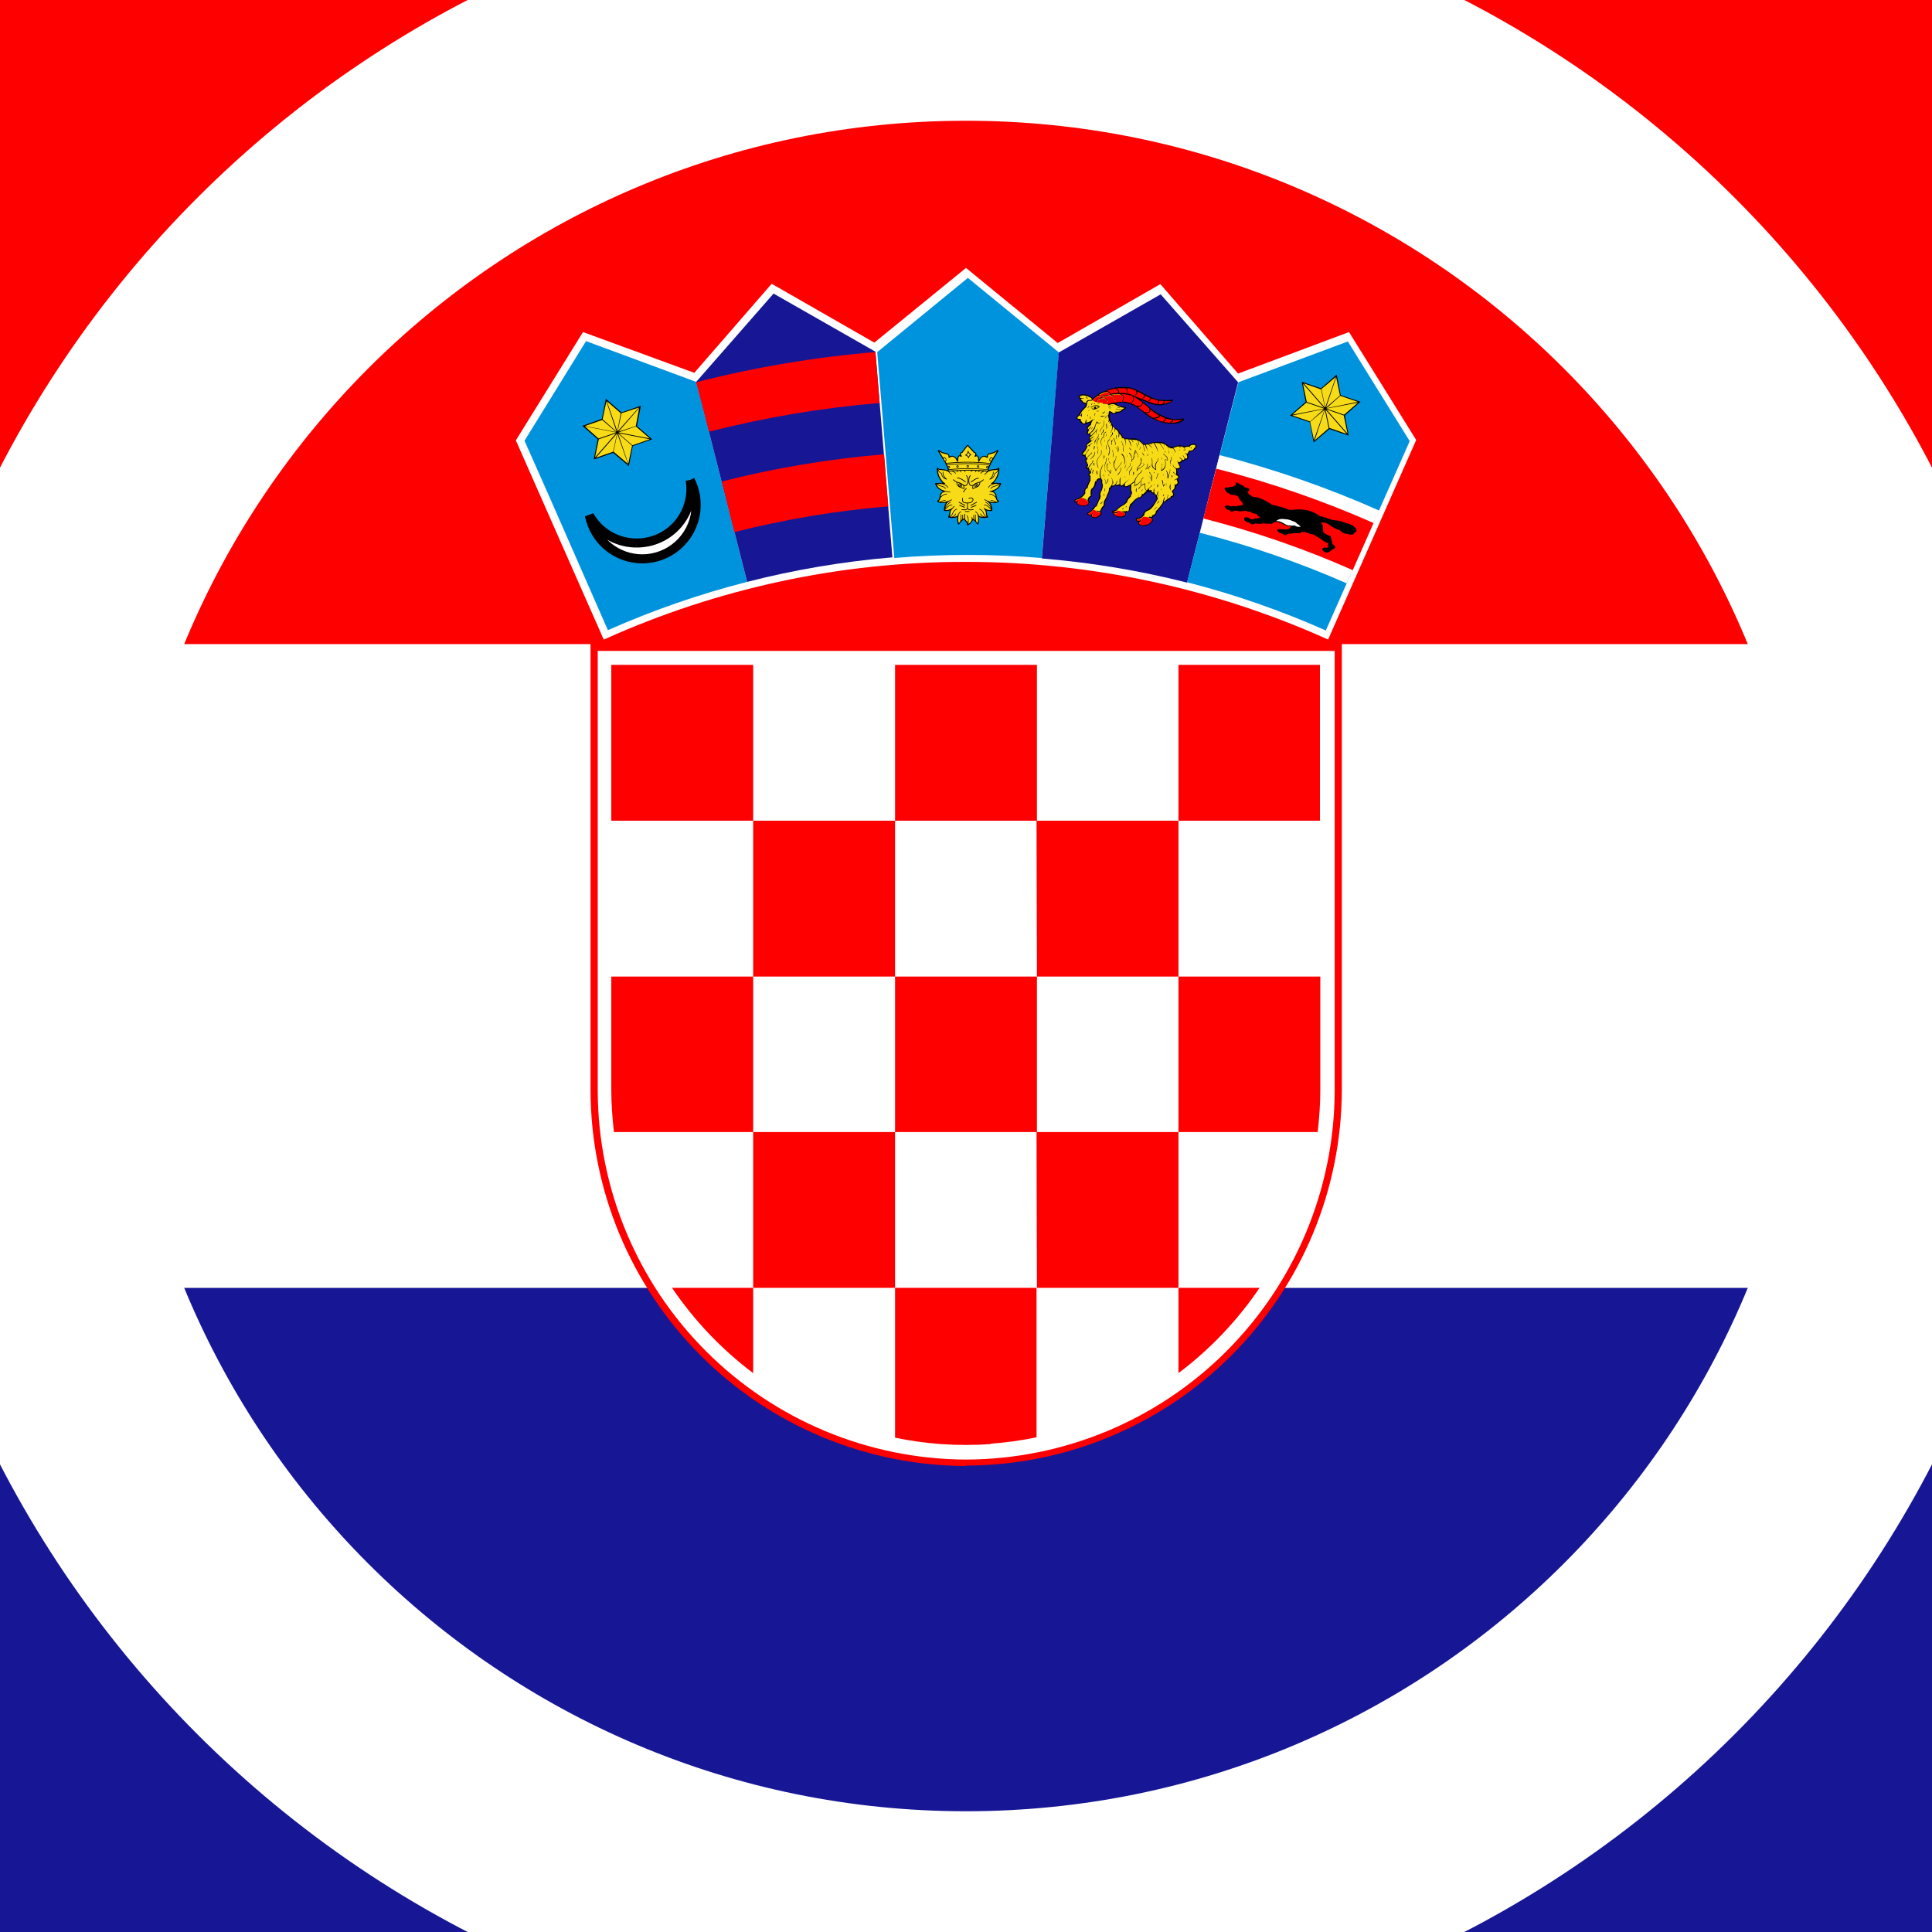 <svg width="64" height="64" viewBox="0 0 64 64" fill="none" xmlns="http://www.w3.org/2000/svg">
<path d="M0 0H64V64H0V0Z" fill="#171796"/>
<path d="M0 0H64V42.663H0V0Z" fill="white"/>
<path d="M0 0H64V21.337H0V0Z" fill="#FF0000"/>
<path d="M32 48.55C35.298 48.544 38.459 47.231 40.792 44.901C43.125 42.57 44.44 39.41 44.45 36.113V21.325H19.562V36.125C19.572 39.421 20.886 42.579 23.216 44.909C25.547 47.239 28.704 48.553 32 48.563V48.55Z" fill="#FF0000"/>
<path d="M32.001 48.35C35.234 48.34 38.333 47.052 40.621 44.767C42.909 42.481 44.2 39.384 44.213 36.15V21.562H19.801V36.15C19.814 39.382 21.104 42.477 23.389 44.762C25.674 47.047 28.769 48.337 32.001 48.35Z" fill="white"/>
<path d="M24.95 22.025H20.25V27.187H24.95V22.025ZM24.95 32.35H29.65V27.187H24.95V32.35ZM20.25 36.125C20.25 36.587 20.288 37.05 20.337 37.5H24.95V32.35H20.25V36.125ZM34.35 32.35H29.65V37.5H34.35V32.35ZM34.35 42.662H39.038V37.5H34.337L34.35 42.662ZM39.038 45.487C40.083 44.7 40.991 43.746 41.725 42.662H39.038V45.5V45.487ZM24.95 42.662H29.65V37.5H24.95V42.662ZM22.262 42.662C22.997 43.746 23.905 44.7 24.95 45.487V42.662H22.262ZM32.812 47.825C33.325 47.788 33.834 47.717 34.337 47.612V42.662H29.65V47.625C30.153 47.729 30.663 47.8 31.175 47.837C31.725 47.875 32.263 47.875 32.812 47.837V47.825ZM43.65 37.5C43.7 37.05 43.737 36.587 43.737 36.125V32.35H39.038V37.5H43.65ZM34.35 32.35H39.038V27.187H34.337L34.35 32.35ZM34.35 22.025H29.65V27.187H34.35V22.025ZM43.725 27.187V22.025H39.038V27.187H43.725Z" fill="#FF0000"/>
<path d="M44 21.175L46.913 14.575L44.688 11L41.013 12.375L38.438 9.412L35.038 11.363L32 8.875L28.963 11.35L25.563 9.4L23 12.35L19.313 11L17.088 14.588L20 21.188C23.771 19.484 27.863 18.606 32 18.613C36.275 18.613 40.338 19.538 44 21.188V21.175Z" fill="white"/>
<path d="M23.062 12.65L19.413 11.3L17.375 14.6L18.163 16.375L20.137 20.875C21.628 20.214 23.171 19.679 24.75 19.275L23.062 12.65Z" fill="#0093DD"/>
<path d="M22.863 15.9C22.996 16.154 23.064 16.438 23.063 16.725C23.063 17.712 22.263 18.512 21.275 18.512C20.863 18.512 20.463 18.368 20.144 18.106C19.825 17.844 19.606 17.48 19.525 17.075C19.681 17.352 19.908 17.583 20.183 17.744C20.457 17.904 20.77 17.988 21.088 17.987C21.349 17.989 21.608 17.934 21.845 17.825C22.082 17.716 22.293 17.557 22.462 17.358C22.632 17.159 22.755 16.925 22.824 16.673C22.894 16.421 22.907 16.157 22.863 15.9Z" fill="white"/>
<path fill-rule="evenodd" clip-rule="evenodd" d="M22.862 15.9L22.714 15.925C22.754 16.161 22.742 16.403 22.678 16.634C22.615 16.864 22.502 17.078 22.347 17.261C22.192 17.443 21.999 17.589 21.781 17.689C21.564 17.788 21.327 17.839 21.088 17.837L21.086 17.837C20.795 17.838 20.509 17.761 20.257 17.614C20.005 17.467 19.797 17.256 19.655 17.002L19.377 17.104C19.465 17.543 19.701 17.938 20.047 18.222C20.393 18.506 20.826 18.662 21.274 18.663L21.274 18.663C22.344 18.663 23.211 17.796 23.212 16.725C23.212 16.726 23.212 16.726 23.212 16.726L23.062 16.725H23.212C23.212 16.725 23.212 16.725 23.212 16.725C23.213 16.414 23.139 16.107 22.994 15.831L22.862 15.9ZM22.901 16.913C22.823 17.11 22.713 17.293 22.576 17.455C22.392 17.671 22.164 17.844 21.906 17.962C21.649 18.079 21.369 18.139 21.086 18.137C20.745 18.138 20.41 18.049 20.114 17.878C20.153 17.917 20.194 17.955 20.238 17.99C20.53 18.23 20.896 18.362 21.274 18.363C22.115 18.362 22.808 17.729 22.901 16.913ZM21.086 18.137C21.086 18.137 21.086 18.137 21.085 18.137L21.087 17.988L21.087 18.137C21.087 18.137 21.086 18.137 21.086 18.137Z" fill="black"/>
<path d="M21.225 13.437V13.462L21.1 14.112L21.587 14.537L21.612 14.55L21.575 14.562L20.962 14.775L20.837 15.412V15.45L20.812 15.425L20.312 15L19.7 15.212H19.675V15.187L19.8 14.55L19.312 14.125L19.287 14.1H19.312L19.937 13.875L20.062 13.25V13.212L20.087 13.225L20.587 13.662L21.2 13.45L21.225 13.437Z" fill="black"/>
<path d="M20.488 14.35L20.95 14.75L21.525 14.55L20.488 14.35ZM20.488 14.325L21.525 14.525L21.062 14.125L20.488 14.325ZM19.375 14.113L20.413 14.313L19.95 13.913L19.375 14.113ZM20.413 14.325L19.375 14.125L19.825 14.525L20.413 14.325ZM20.462 14.288L21.163 13.5L20.587 13.688L20.462 14.288ZM19.712 15.15L20.413 14.35L19.837 14.55L19.712 15.15ZM20.438 14.363L19.738 15.163L20.312 14.963L20.438 14.363ZM21.175 13.513L20.488 14.3L21.062 14.113L21.175 13.513ZM20.425 14.3L20.087 13.3L19.962 13.888L20.425 14.3ZM20.8 15.363L20.45 14.363L20.325 14.963L20.8 15.363ZM20.475 14.363L20.812 15.363L20.938 14.763L20.475 14.363ZM20.1 13.288L20.45 14.288L20.562 13.688L20.1 13.288Z" fill="#F7DB17"/>
<path d="M29 11.65L25.625 9.725L23.062 12.65L24.75 19.275C26.329 18.871 27.939 18.599 29.562 18.463L29 11.65Z" fill="#171796"/>
<path d="M24.337 17.625C26.007 17.201 27.709 16.916 29.425 16.775L29.288 15.05C27.474 15.2 25.676 15.501 23.913 15.95L24.325 17.625H24.337ZM23.488 14.3C25.341 13.827 27.231 13.509 29.137 13.35L29 11.663C26.996 11.83 25.01 12.165 23.062 12.663L23.488 14.288V14.3Z" fill="#FF0000"/>
<path d="M35.079 11.666L35.072 11.67L32.062 9.206L29.059 11.665L29.624 18.484C30.428 18.417 31.241 18.382 32.062 18.382C32.887 18.382 33.703 18.418 34.511 18.485L35.079 11.666H35.079Z" fill="#0093DD"/>
<path d="M32.055 14.732C32.049 14.732 32.041 14.736 32.033 14.746C31.974 14.826 31.92 14.895 31.861 14.974C31.799 14.993 31.784 15.031 31.808 15.084C31.726 15.076 31.716 15.145 31.712 15.221C31.633 15.101 31.547 15.069 31.455 15.124C31.452 15.051 31.396 15.017 31.316 15C31.259 14.997 31.215 14.979 31.178 14.954C31.159 14.941 31.143 14.934 31.125 14.921C31.085 14.893 31.053 14.919 31.07 14.944C31.155 15.081 31.239 15.218 31.324 15.356C31.319 15.381 31.326 15.403 31.352 15.42C31.366 15.462 31.381 15.504 31.396 15.546C31.392 15.558 31.389 15.569 31.386 15.581C31.316 15.548 31.246 15.544 31.176 15.539C31.122 15.537 31.085 15.524 31.062 15.496C31.045 15.476 31.033 15.488 31.032 15.522C31.032 15.691 31.084 15.843 31.222 15.994C31.149 15.995 31.076 15.997 31.003 16C30.977 16.002 30.973 16.013 30.979 16.033C31.019 16.13 31.087 16.216 31.239 16.276C31.174 16.311 31.136 16.366 31.127 16.44C31.124 16.511 31.103 16.561 31.059 16.584C31.041 16.594 31.034 16.605 31.052 16.617C31.132 16.676 31.23 16.678 31.335 16.653C31.285 16.738 31.263 16.828 31.272 16.922C31.338 16.939 31.403 16.927 31.466 16.905C31.457 16.925 31.453 16.961 31.45 17.003C31.448 17.039 31.437 17.075 31.417 17.111C31.407 17.122 31.397 17.138 31.418 17.144C31.525 17.172 31.623 17.16 31.708 17.129C31.708 17.206 31.708 17.283 31.732 17.359C31.738 17.377 31.754 17.391 31.771 17.367C31.82 17.299 31.873 17.242 31.938 17.203C31.948 17.232 31.962 17.257 31.987 17.271C32.018 17.289 32.034 17.325 32.036 17.38C32.036 17.389 32.035 17.399 32.047 17.408C32.094 17.411 32.209 17.288 32.233 17.22C32.298 17.258 32.323 17.297 32.372 17.365C32.389 17.389 32.403 17.375 32.412 17.358C32.432 17.281 32.434 17.205 32.433 17.128C32.518 17.16 32.616 17.172 32.723 17.143C32.744 17.137 32.734 17.121 32.724 17.111C32.704 17.075 32.691 17.032 32.688 16.996C32.685 16.954 32.684 16.924 32.675 16.905C32.738 16.927 32.803 16.939 32.869 16.921C32.878 16.828 32.852 16.738 32.802 16.653C32.906 16.678 33.009 16.676 33.089 16.617C33.107 16.604 33.1 16.594 33.081 16.584C33.038 16.561 33.017 16.511 33.014 16.44C33.005 16.365 32.967 16.31 32.902 16.275C33.054 16.216 33.122 16.129 33.162 16.033C33.169 16.012 33.163 16.002 33.139 16C33.065 15.997 32.987 15.993 32.914 15.992C33.052 15.841 33.105 15.688 33.105 15.519C33.104 15.485 33.093 15.473 33.075 15.493C33.052 15.52 33.019 15.536 32.965 15.539C32.895 15.544 32.828 15.547 32.758 15.579C32.755 15.568 32.751 15.556 32.748 15.544C32.762 15.502 32.781 15.462 32.796 15.419C32.822 15.403 32.828 15.381 32.824 15.355C32.909 15.218 32.986 15.081 33.071 14.943C33.088 14.918 33.057 14.892 33.017 14.92C32.998 14.933 32.982 14.94 32.963 14.953C32.926 14.979 32.882 14.996 32.825 14.999C32.746 15.016 32.693 15.052 32.69 15.125C32.597 15.069 32.511 15.102 32.432 15.222C32.429 15.146 32.419 15.077 32.337 15.085C32.361 15.032 32.342 14.993 32.281 14.974C32.222 14.895 32.136 14.825 32.077 14.746C32.067 14.735 32.061 14.731 32.055 14.732V14.732Z" fill="black"/>
<path d="M32.855 15.173C32.839 15.165 32.816 15.178 32.804 15.203C32.792 15.227 32.794 15.257 32.81 15.265C32.823 15.271 32.837 15.263 32.848 15.247L32.855 15.236C32.855 15.235 32.856 15.234 32.856 15.233C32.868 15.208 32.872 15.181 32.856 15.173L32.855 15.173ZM31.271 15.173C31.288 15.165 31.311 15.178 31.323 15.203C31.335 15.227 31.335 15.255 31.319 15.263C31.302 15.271 31.286 15.256 31.274 15.231C31.262 15.206 31.255 15.181 31.271 15.173H31.271ZM32.707 15.459C32.697 15.459 32.688 15.468 32.688 15.478C32.688 15.488 32.697 15.496 32.707 15.496C32.717 15.496 32.726 15.488 32.726 15.478C32.726 15.468 32.717 15.459 32.707 15.459ZM31.432 15.459C31.427 15.459 31.422 15.461 31.419 15.464C31.415 15.468 31.413 15.473 31.413 15.478C31.413 15.483 31.415 15.487 31.419 15.491C31.422 15.494 31.427 15.496 31.432 15.496C31.437 15.496 31.442 15.494 31.445 15.491C31.449 15.487 31.451 15.483 31.451 15.478C31.451 15.473 31.448 15.468 31.445 15.464C31.442 15.461 31.437 15.459 31.432 15.459ZM32.79 15.363C32.551 15.334 32.313 15.321 32.075 15.321C31.837 15.321 31.598 15.334 31.358 15.357C31.349 15.36 31.351 15.386 31.362 15.384C31.601 15.361 31.838 15.349 32.075 15.349C32.31 15.349 32.545 15.361 32.78 15.389C32.792 15.391 32.797 15.364 32.79 15.363H32.79Z" fill="#F7DB17"/>
<path d="M31.351 15.336C31.594 15.312 31.835 15.299 32.075 15.3C32.314 15.3 32.552 15.313 32.79 15.341L32.825 15.283C32.815 15.287 32.806 15.286 32.797 15.282C32.773 15.27 32.768 15.231 32.785 15.195C32.803 15.159 32.837 15.14 32.861 15.152C32.874 15.158 32.881 15.171 32.883 15.188L33.024 14.954C32.959 14.995 32.92 15.021 32.84 15.034C32.751 15.046 32.711 15.078 32.724 15.131C32.736 15.18 32.706 15.173 32.66 15.148C32.561 15.094 32.489 15.17 32.454 15.259C32.431 15.318 32.404 15.317 32.401 15.255C32.4 15.233 32.401 15.214 32.399 15.192C32.392 15.121 32.37 15.101 32.33 15.121C32.279 15.146 32.275 15.129 32.287 15.103C32.296 15.084 32.314 15.062 32.308 15.033C32.305 15.012 32.287 15.004 32.26 15.002C32.203 14.925 32.112 14.849 32.055 14.772C31.997 14.849 31.937 14.925 31.879 15.002C31.852 15.004 31.834 15.011 31.831 15.033C31.825 15.062 31.848 15.082 31.856 15.101C31.868 15.127 31.864 15.144 31.813 15.12C31.773 15.1 31.754 15.119 31.747 15.189C31.745 15.211 31.744 15.233 31.743 15.255C31.741 15.317 31.713 15.318 31.69 15.259C31.655 15.17 31.579 15.094 31.479 15.148C31.433 15.173 31.415 15.18 31.422 15.131C31.429 15.076 31.388 15.046 31.299 15.034C31.219 15.022 31.18 14.995 31.115 14.954L31.248 15.169C31.252 15.162 31.257 15.155 31.265 15.152C31.289 15.139 31.323 15.159 31.34 15.195C31.358 15.231 31.353 15.27 31.329 15.282C31.326 15.283 31.323 15.284 31.319 15.285L31.351 15.336L31.351 15.336ZM32.739 15.624C32.737 15.625 32.737 15.626 32.732 15.628C32.717 15.634 32.706 15.649 32.689 15.667C32.671 15.686 32.649 15.707 32.623 15.726C32.619 15.73 32.615 15.732 32.609 15.725C32.603 15.717 32.606 15.713 32.611 15.711C32.636 15.691 32.658 15.671 32.675 15.653C32.685 15.643 32.693 15.633 32.699 15.624C32.669 15.62 32.639 15.617 32.61 15.614C32.585 15.622 32.56 15.632 32.539 15.645C32.521 15.656 32.506 15.669 32.496 15.684C32.494 15.688 32.491 15.693 32.482 15.688C32.474 15.682 32.476 15.678 32.479 15.674C32.49 15.655 32.508 15.64 32.529 15.627C32.539 15.621 32.55 15.615 32.562 15.61C32.528 15.607 32.495 15.604 32.461 15.602C32.454 15.606 32.447 15.611 32.441 15.617C32.435 15.623 32.429 15.63 32.424 15.638C32.421 15.642 32.418 15.646 32.41 15.641C32.401 15.635 32.404 15.631 32.407 15.627C32.413 15.618 32.42 15.61 32.428 15.602L32.43 15.6C32.405 15.598 32.379 15.596 32.354 15.595C32.353 15.596 32.352 15.597 32.352 15.597C32.339 15.608 32.329 15.622 32.322 15.637C32.32 15.642 32.318 15.646 32.309 15.643C32.3 15.639 32.302 15.635 32.304 15.63C32.308 15.621 32.312 15.613 32.318 15.604C32.321 15.601 32.324 15.597 32.327 15.594C32.29 15.592 32.254 15.591 32.218 15.59C32.217 15.592 32.215 15.593 32.213 15.594C32.206 15.598 32.199 15.604 32.193 15.61C32.187 15.616 32.181 15.622 32.177 15.63C32.175 15.634 32.172 15.639 32.164 15.633C32.155 15.628 32.157 15.624 32.16 15.62C32.165 15.611 32.171 15.603 32.179 15.595C32.181 15.593 32.183 15.591 32.185 15.589C32.147 15.589 32.108 15.588 32.07 15.588C32.032 15.588 31.994 15.588 31.956 15.589C31.959 15.591 31.961 15.593 31.963 15.595C31.97 15.603 31.976 15.611 31.982 15.62C31.984 15.624 31.987 15.628 31.978 15.633C31.969 15.639 31.967 15.634 31.964 15.63C31.96 15.622 31.955 15.616 31.949 15.61C31.943 15.604 31.936 15.598 31.928 15.594C31.926 15.593 31.924 15.591 31.923 15.59C31.887 15.59 31.85 15.592 31.814 15.593C31.817 15.597 31.82 15.601 31.823 15.604C31.829 15.612 31.834 15.621 31.837 15.63C31.839 15.635 31.841 15.639 31.832 15.643C31.823 15.647 31.821 15.642 31.819 15.637C31.816 15.63 31.812 15.623 31.807 15.616C31.802 15.609 31.796 15.603 31.79 15.597C31.788 15.596 31.787 15.595 31.786 15.594C31.761 15.595 31.735 15.597 31.71 15.598C31.711 15.6 31.712 15.601 31.714 15.602C31.721 15.609 31.728 15.617 31.734 15.627C31.737 15.631 31.74 15.635 31.731 15.64C31.723 15.646 31.72 15.642 31.718 15.638C31.712 15.63 31.706 15.623 31.7 15.617C31.694 15.611 31.687 15.606 31.68 15.601C31.679 15.601 31.679 15.601 31.678 15.6C31.643 15.602 31.608 15.605 31.574 15.607C31.587 15.613 31.601 15.62 31.612 15.627C31.633 15.639 31.651 15.655 31.662 15.673C31.665 15.678 31.667 15.682 31.659 15.687C31.65 15.692 31.648 15.688 31.645 15.684C31.636 15.668 31.62 15.655 31.601 15.644C31.579 15.63 31.551 15.62 31.524 15.612H31.523C31.494 15.614 31.466 15.617 31.438 15.62C31.445 15.63 31.454 15.641 31.465 15.653C31.483 15.671 31.505 15.691 31.53 15.711C31.534 15.713 31.538 15.717 31.532 15.725C31.526 15.732 31.522 15.729 31.518 15.726C31.492 15.706 31.469 15.686 31.451 15.667C31.439 15.655 31.42 15.632 31.409 15.623C31.346 15.594 31.297 15.582 31.227 15.576C31.178 15.572 31.126 15.573 31.082 15.551C31.093 15.578 31.106 15.603 31.122 15.624C31.138 15.645 31.16 15.662 31.188 15.67C31.19 15.671 31.194 15.675 31.195 15.678C31.204 15.728 31.221 15.768 31.248 15.8C31.265 15.819 31.284 15.835 31.308 15.847C31.284 15.822 31.266 15.795 31.253 15.768C31.232 15.723 31.225 15.677 31.229 15.635C31.229 15.63 31.23 15.625 31.24 15.626C31.25 15.627 31.249 15.632 31.249 15.637C31.245 15.676 31.252 15.718 31.272 15.759C31.289 15.797 31.322 15.834 31.364 15.869C31.371 15.875 31.364 15.889 31.354 15.886C31.306 15.872 31.263 15.847 31.233 15.813C31.205 15.78 31.186 15.738 31.176 15.688C31.147 15.677 31.124 15.659 31.106 15.636C31.091 15.617 31.079 15.594 31.069 15.571C31.078 15.706 31.126 15.824 31.213 15.93C31.232 15.954 31.265 15.988 31.294 15.999C31.323 16.01 31.324 16.03 31.287 16.031C31.277 16.031 31.266 16.031 31.254 16.031C31.281 16.041 31.306 16.052 31.328 16.064C31.368 16.087 31.396 16.115 31.399 16.151C31.399 16.156 31.399 16.161 31.39 16.161C31.379 16.162 31.379 16.157 31.379 16.152C31.377 16.125 31.353 16.102 31.318 16.082C31.282 16.061 31.236 16.045 31.191 16.031C31.142 16.031 31.092 16.031 31.046 16.032C31.058 16.041 31.071 16.05 31.087 16.058C31.113 16.072 31.147 16.086 31.196 16.097C31.224 16.104 31.248 16.113 31.269 16.126C31.292 16.139 31.311 16.155 31.325 16.173C31.328 16.177 31.332 16.181 31.324 16.188C31.316 16.194 31.313 16.19 31.309 16.186C31.296 16.169 31.279 16.155 31.259 16.143C31.24 16.132 31.217 16.123 31.191 16.117C31.14 16.105 31.105 16.091 31.078 16.076C31.054 16.064 31.036 16.05 31.02 16.037C31.076 16.162 31.162 16.218 31.284 16.255C31.291 16.257 31.297 16.259 31.303 16.261C31.304 16.262 31.305 16.262 31.306 16.262C31.333 16.268 31.361 16.274 31.39 16.279C31.419 16.284 31.442 16.288 31.472 16.291C31.477 16.291 31.483 16.292 31.482 16.302C31.481 16.312 31.476 16.311 31.471 16.311C31.439 16.308 31.416 16.304 31.387 16.299C31.368 16.296 31.35 16.292 31.333 16.288C31.324 16.29 31.312 16.291 31.299 16.292C31.225 16.297 31.166 16.363 31.161 16.448C31.161 16.45 31.161 16.452 31.161 16.453C31.189 16.428 31.218 16.404 31.247 16.386C31.284 16.365 31.323 16.354 31.362 16.365C31.367 16.366 31.372 16.367 31.369 16.377C31.367 16.387 31.362 16.386 31.357 16.384C31.323 16.375 31.29 16.385 31.257 16.404C31.223 16.424 31.19 16.454 31.157 16.484C31.15 16.53 31.131 16.574 31.093 16.603C31.112 16.614 31.125 16.624 31.144 16.617C31.171 16.605 31.198 16.593 31.227 16.583C31.256 16.573 31.285 16.567 31.316 16.565C31.321 16.565 31.326 16.565 31.326 16.575C31.327 16.585 31.322 16.585 31.317 16.585C31.288 16.587 31.26 16.593 31.233 16.602C31.209 16.61 31.186 16.62 31.163 16.631C31.233 16.646 31.308 16.631 31.374 16.606C31.393 16.599 31.407 16.593 31.416 16.593C31.432 16.583 31.451 16.576 31.47 16.568C31.491 16.559 31.512 16.552 31.528 16.55C31.533 16.549 31.538 16.549 31.539 16.559C31.54 16.569 31.535 16.569 31.53 16.57C31.494 16.574 31.49 16.576 31.46 16.595C31.46 16.602 31.439 16.613 31.42 16.625C31.409 16.633 31.398 16.642 31.392 16.646C31.362 16.674 31.347 16.704 31.333 16.737C31.324 16.759 31.317 16.783 31.311 16.808C31.329 16.774 31.35 16.741 31.375 16.712C31.405 16.678 31.441 16.649 31.484 16.628C31.488 16.626 31.493 16.624 31.497 16.633C31.502 16.642 31.497 16.644 31.493 16.646C31.452 16.665 31.418 16.693 31.39 16.725C31.362 16.758 31.339 16.796 31.321 16.835C31.311 16.855 31.318 16.835 31.308 16.862C31.342 16.823 31.375 16.791 31.41 16.765C31.451 16.733 31.499 16.715 31.542 16.723C31.547 16.724 31.552 16.724 31.55 16.734C31.549 16.744 31.544 16.743 31.538 16.742C31.502 16.736 31.459 16.753 31.422 16.781C31.384 16.81 31.345 16.851 31.306 16.895C31.364 16.903 31.422 16.887 31.477 16.868C31.506 16.859 31.535 16.825 31.553 16.82C31.559 16.812 31.565 16.805 31.571 16.799C31.581 16.787 31.592 16.776 31.603 16.767C31.607 16.764 31.611 16.761 31.618 16.768C31.624 16.776 31.62 16.779 31.616 16.783C31.606 16.791 31.596 16.802 31.586 16.812C31.576 16.823 31.566 16.835 31.557 16.848C31.555 16.851 31.553 16.854 31.549 16.853C31.53 16.875 31.502 16.904 31.495 16.929C31.477 16.995 31.487 17.046 31.456 17.111C31.479 17.099 31.497 17.086 31.512 17.069C31.528 17.05 31.541 17.026 31.552 16.996C31.564 16.963 31.582 16.934 31.605 16.911C31.629 16.886 31.657 16.868 31.687 16.856C31.692 16.855 31.697 16.853 31.7 16.862C31.704 16.872 31.699 16.873 31.694 16.875C31.667 16.886 31.641 16.902 31.619 16.925C31.598 16.947 31.581 16.973 31.571 17.003C31.559 17.035 31.545 17.061 31.526 17.082C31.512 17.098 31.496 17.111 31.477 17.122C31.493 17.121 31.502 17.119 31.515 17.12C31.54 17.118 31.582 17.099 31.603 17.082C31.624 17.066 31.64 17.044 31.652 17.017C31.654 17.013 31.656 17.008 31.665 17.012C31.674 17.016 31.673 17.021 31.67 17.026C31.657 17.056 31.639 17.081 31.616 17.099C31.598 17.112 31.577 17.122 31.554 17.128C31.605 17.126 31.652 17.115 31.701 17.096C31.722 17.089 31.729 17.043 31.741 17.031C31.752 17.012 31.762 16.995 31.775 16.981C31.79 16.963 31.807 16.949 31.827 16.941C31.831 16.939 31.836 16.937 31.84 16.946C31.843 16.955 31.839 16.957 31.834 16.959C31.818 16.966 31.803 16.978 31.79 16.993C31.779 17.007 31.769 17.023 31.759 17.04C31.762 17.063 31.743 17.112 31.742 17.136C31.74 17.201 31.742 17.266 31.759 17.33C31.776 17.307 31.793 17.287 31.811 17.269C31.811 17.267 31.811 17.266 31.811 17.264C31.817 17.231 31.821 17.195 31.823 17.159C31.826 17.124 31.826 17.089 31.822 17.055C31.821 17.05 31.82 17.045 31.83 17.044C31.84 17.043 31.841 17.048 31.841 17.053C31.846 17.088 31.846 17.125 31.843 17.161C31.841 17.189 31.838 17.218 31.834 17.246C31.851 17.23 31.851 17.23 31.858 17.213C31.87 17.188 31.877 17.163 31.879 17.138C31.882 17.113 31.881 17.088 31.875 17.065C31.874 17.061 31.873 17.056 31.883 17.053C31.893 17.051 31.894 17.056 31.895 17.061C31.901 17.086 31.903 17.113 31.899 17.141C31.897 17.161 31.892 17.182 31.884 17.204C31.901 17.19 31.92 17.178 31.94 17.165C31.939 17.141 31.939 17.117 31.939 17.093C31.94 17.072 31.941 17.051 31.945 17.033C31.946 17.027 31.947 17.02 31.96 17.023C31.972 17.025 31.971 17.031 31.97 17.038C31.967 17.054 31.966 17.073 31.965 17.094C31.965 17.119 31.965 17.145 31.966 17.171C31.968 17.197 31.982 17.229 32.006 17.244C32.038 17.263 32.056 17.295 32.065 17.33C32.07 17.284 32.07 17.242 32.066 17.204C32.06 17.158 32.048 17.119 32.03 17.087C32.027 17.083 32.025 17.079 32.033 17.073C32.042 17.068 32.044 17.073 32.047 17.077C32.067 17.112 32.08 17.153 32.086 17.201C32.091 17.248 32.09 17.299 32.081 17.356C32.114 17.33 32.202 17.274 32.193 17.168C32.191 17.159 32.188 17.151 32.184 17.144C32.182 17.14 32.179 17.135 32.188 17.131C32.197 17.126 32.2 17.131 32.202 17.135C32.207 17.146 32.211 17.157 32.214 17.17C32.216 17.178 32.217 17.186 32.218 17.194C32.222 17.192 32.232 17.18 32.234 17.182C32.241 17.187 32.252 17.194 32.259 17.199C32.252 17.18 32.248 17.161 32.246 17.143C32.242 17.115 32.244 17.088 32.25 17.063C32.251 17.058 32.252 17.053 32.262 17.055C32.272 17.058 32.271 17.063 32.27 17.067C32.264 17.09 32.263 17.115 32.266 17.14C32.268 17.164 32.275 17.19 32.287 17.215C32.288 17.218 32.289 17.22 32.288 17.223C32.296 17.23 32.303 17.236 32.31 17.244C32.306 17.217 32.303 17.19 32.302 17.163C32.299 17.126 32.299 17.09 32.304 17.055C32.304 17.05 32.305 17.045 32.315 17.046C32.325 17.047 32.324 17.052 32.323 17.057C32.319 17.091 32.319 17.126 32.322 17.161C32.324 17.197 32.328 17.232 32.334 17.266C32.334 17.267 32.334 17.268 32.334 17.268C32.352 17.287 32.364 17.306 32.383 17.33C32.4 17.266 32.406 17.202 32.403 17.137C32.403 17.113 32.382 17.065 32.383 17.041C32.373 17.024 32.363 17.008 32.351 16.994C32.338 16.978 32.324 16.966 32.307 16.959C32.303 16.958 32.298 16.956 32.302 16.947C32.305 16.937 32.31 16.939 32.315 16.941C32.334 16.949 32.352 16.963 32.366 16.981C32.378 16.995 32.389 17.012 32.399 17.03C32.417 17.032 32.424 17.086 32.444 17.097C32.493 17.115 32.538 17.126 32.587 17.128C32.564 17.122 32.543 17.113 32.526 17.099C32.502 17.081 32.484 17.056 32.471 17.026C32.469 17.021 32.467 17.017 32.476 17.013C32.485 17.009 32.487 17.013 32.489 17.018C32.502 17.045 32.517 17.067 32.538 17.083C32.565 17.104 32.63 17.122 32.665 17.123C32.645 17.111 32.629 17.098 32.615 17.082C32.596 17.061 32.582 17.036 32.57 17.003C32.56 16.973 32.543 16.947 32.522 16.925C32.501 16.903 32.475 16.886 32.447 16.876C32.442 16.874 32.438 16.872 32.441 16.863C32.444 16.854 32.449 16.855 32.454 16.857C32.484 16.868 32.513 16.886 32.536 16.911C32.559 16.934 32.577 16.964 32.589 16.997C32.6 17.026 32.613 17.05 32.63 17.069C32.644 17.086 32.663 17.1 32.685 17.112C32.654 17.046 32.665 16.996 32.647 16.929C32.636 16.889 32.574 16.842 32.586 16.828C32.6 16.812 32.628 16.856 32.664 16.868C32.72 16.887 32.777 16.904 32.835 16.895C32.797 16.852 32.758 16.81 32.719 16.781C32.682 16.753 32.644 16.737 32.608 16.743C32.603 16.744 32.598 16.745 32.596 16.735C32.595 16.725 32.599 16.724 32.605 16.723C32.647 16.716 32.69 16.733 32.731 16.765C32.767 16.791 32.795 16.82 32.83 16.859C32.824 16.844 32.83 16.855 32.82 16.835C32.802 16.796 32.779 16.759 32.751 16.726C32.722 16.694 32.689 16.666 32.648 16.647C32.644 16.645 32.639 16.643 32.644 16.633C32.648 16.625 32.652 16.627 32.657 16.629C32.7 16.649 32.736 16.678 32.766 16.712C32.791 16.742 32.812 16.775 32.83 16.81C32.825 16.784 32.818 16.76 32.809 16.738C32.795 16.704 32.779 16.674 32.749 16.647C32.73 16.629 32.683 16.603 32.683 16.59C32.674 16.586 32.673 16.587 32.663 16.583C32.644 16.575 32.625 16.568 32.611 16.566C32.606 16.566 32.601 16.565 32.603 16.555C32.604 16.545 32.609 16.546 32.614 16.546C32.63 16.548 32.65 16.555 32.671 16.564C32.682 16.569 32.692 16.578 32.702 16.583C32.719 16.584 32.746 16.598 32.768 16.607C32.833 16.631 32.909 16.646 32.979 16.631C32.956 16.621 32.932 16.611 32.908 16.603C32.881 16.594 32.854 16.587 32.825 16.586C32.82 16.586 32.815 16.586 32.815 16.576C32.815 16.565 32.82 16.566 32.825 16.566C32.856 16.567 32.886 16.574 32.914 16.584C32.943 16.593 32.97 16.606 32.997 16.618C33.016 16.627 33.029 16.616 33.049 16.604C33.01 16.575 32.991 16.531 32.984 16.485L32.983 16.484C32.951 16.454 32.918 16.424 32.883 16.404C32.851 16.385 32.817 16.375 32.784 16.384C32.779 16.386 32.774 16.387 32.771 16.377C32.769 16.367 32.773 16.366 32.778 16.365C32.818 16.355 32.856 16.365 32.893 16.387C32.923 16.404 32.952 16.428 32.98 16.454C32.98 16.452 32.98 16.451 32.98 16.449C32.975 16.363 32.915 16.297 32.842 16.293C32.817 16.291 32.782 16.299 32.783 16.282C32.785 16.264 32.814 16.268 32.857 16.255C32.979 16.218 33.064 16.162 33.122 16.037C33.105 16.05 33.087 16.063 33.063 16.076C33.036 16.091 33 16.105 32.95 16.117C32.924 16.123 32.901 16.132 32.881 16.143C32.861 16.155 32.844 16.17 32.831 16.186C32.828 16.19 32.825 16.194 32.817 16.188C32.809 16.181 32.812 16.177 32.815 16.173C32.83 16.155 32.849 16.139 32.871 16.126C32.892 16.113 32.917 16.104 32.945 16.097C32.994 16.086 33.027 16.072 33.053 16.058C33.069 16.05 33.082 16.041 33.095 16.032C33.048 16.031 32.998 16.031 32.95 16.031C32.904 16.045 32.858 16.061 32.822 16.082C32.788 16.102 32.764 16.125 32.762 16.152C32.761 16.157 32.761 16.162 32.751 16.161C32.741 16.161 32.741 16.156 32.742 16.151C32.744 16.115 32.773 16.087 32.813 16.064C32.834 16.052 32.86 16.041 32.886 16.031C32.875 16.031 32.864 16.031 32.853 16.031C32.817 16.03 32.818 16.01 32.847 15.999C32.876 15.988 32.907 15.954 32.926 15.93C33.012 15.825 33.057 15.705 33.071 15.573C33.06 15.596 33.049 15.617 33.034 15.636C33.016 15.659 32.994 15.677 32.964 15.688C32.954 15.738 32.935 15.78 32.907 15.813C32.878 15.847 32.839 15.872 32.791 15.886C32.781 15.888 32.774 15.875 32.781 15.868C32.823 15.834 32.851 15.797 32.869 15.76C32.889 15.718 32.895 15.676 32.892 15.637C32.892 15.632 32.891 15.627 32.901 15.626C32.911 15.625 32.912 15.63 32.912 15.635C32.916 15.678 32.909 15.723 32.887 15.768C32.875 15.795 32.857 15.822 32.833 15.848C32.856 15.835 32.876 15.819 32.892 15.8C32.919 15.769 32.937 15.728 32.946 15.678C32.946 15.676 32.95 15.671 32.953 15.67C32.981 15.662 33.002 15.646 33.019 15.624C33.035 15.603 33.047 15.579 33.059 15.552C33.014 15.574 32.963 15.572 32.914 15.576C32.847 15.582 32.797 15.598 32.739 15.625L32.739 15.624Z" fill="#F7DB17"/>
<path d="M32.721 15.569C32.506 15.541 32.291 15.533 32.076 15.533C31.859 15.533 31.643 15.545 31.425 15.568C31.418 15.57 31.42 15.579 31.42 15.583C31.421 15.591 31.432 15.594 31.459 15.591C31.662 15.572 31.865 15.562 32.07 15.562C32.283 15.562 32.497 15.569 32.714 15.594C32.724 15.597 32.739 15.567 32.721 15.569V15.569Z" fill="#F7DB17"/>
<path fill-rule="evenodd" clip-rule="evenodd" d="M31.43 15.547C31.646 15.524 31.861 15.512 32.074 15.512C32.288 15.512 32.501 15.524 32.715 15.552L32.725 15.512C32.719 15.515 32.713 15.517 32.706 15.517C32.699 15.517 32.692 15.515 32.686 15.511C32.68 15.508 32.675 15.502 32.672 15.496C32.669 15.49 32.667 15.483 32.667 15.476C32.668 15.469 32.67 15.462 32.674 15.456C32.678 15.45 32.683 15.446 32.689 15.443C32.696 15.44 32.703 15.438 32.71 15.439C32.717 15.44 32.723 15.442 32.729 15.446C32.735 15.45 32.739 15.456 32.742 15.463L32.761 15.409C32.532 15.382 32.304 15.37 32.074 15.37C31.844 15.37 31.613 15.382 31.381 15.404L31.399 15.456C31.406 15.446 31.418 15.439 31.431 15.439C31.442 15.439 31.451 15.443 31.459 15.45C31.466 15.457 31.47 15.467 31.47 15.478C31.47 15.488 31.466 15.498 31.459 15.505C31.451 15.512 31.442 15.517 31.431 15.517C31.427 15.517 31.423 15.516 31.42 15.515L31.43 15.544L31.43 15.547H31.43ZM32.4 15.415C32.389 15.415 32.38 15.419 32.372 15.426C32.365 15.434 32.361 15.444 32.361 15.454C32.361 15.464 32.365 15.474 32.372 15.481C32.38 15.489 32.389 15.493 32.4 15.493C32.41 15.493 32.42 15.489 32.427 15.481C32.435 15.474 32.439 15.464 32.439 15.454C32.439 15.444 32.435 15.434 32.427 15.426C32.42 15.419 32.41 15.415 32.4 15.415ZM32.4 15.435C32.395 15.435 32.391 15.438 32.387 15.441C32.384 15.445 32.382 15.449 32.382 15.454C32.382 15.459 32.384 15.463 32.387 15.467C32.391 15.47 32.395 15.472 32.4 15.473C32.41 15.473 32.419 15.464 32.419 15.454C32.419 15.444 32.41 15.435 32.4 15.435ZM32.058 15.406C32.05 15.406 32.042 15.409 32.036 15.413C32.03 15.417 32.025 15.423 32.022 15.431C32.019 15.438 32.018 15.445 32.02 15.453C32.021 15.46 32.025 15.467 32.03 15.473C32.036 15.478 32.042 15.482 32.05 15.483C32.058 15.485 32.065 15.484 32.072 15.481C32.08 15.478 32.086 15.473 32.09 15.467C32.094 15.461 32.096 15.453 32.096 15.445C32.096 15.424 32.079 15.406 32.058 15.406ZM32.058 15.427C32.053 15.427 32.048 15.429 32.044 15.432C32.041 15.436 32.039 15.441 32.039 15.445C32.039 15.45 32.041 15.455 32.044 15.459C32.048 15.462 32.053 15.464 32.058 15.464C32.063 15.464 32.067 15.462 32.071 15.459C32.074 15.455 32.076 15.45 32.076 15.445C32.076 15.44 32.074 15.436 32.071 15.432C32.067 15.429 32.063 15.427 32.058 15.427ZM31.721 15.414C31.716 15.414 31.711 15.415 31.706 15.417C31.701 15.418 31.696 15.421 31.693 15.425C31.689 15.428 31.686 15.433 31.684 15.438C31.682 15.443 31.681 15.448 31.681 15.453C31.681 15.458 31.682 15.463 31.684 15.468C31.686 15.473 31.689 15.477 31.693 15.481C31.696 15.485 31.701 15.487 31.706 15.489C31.711 15.491 31.716 15.492 31.721 15.492C31.731 15.491 31.741 15.487 31.748 15.48C31.755 15.473 31.758 15.463 31.758 15.453C31.758 15.443 31.755 15.433 31.748 15.426C31.741 15.419 31.731 15.415 31.721 15.414ZM31.721 15.434C31.711 15.434 31.703 15.443 31.703 15.453C31.703 15.463 31.711 15.472 31.721 15.472C31.726 15.471 31.73 15.469 31.734 15.466C31.737 15.462 31.739 15.458 31.739 15.453C31.739 15.448 31.737 15.444 31.734 15.44C31.73 15.437 31.726 15.435 31.721 15.434Z" fill="#F7DB17"/>
<path d="M32.074 15.171C32.069 15.15 32.058 15.131 32.042 15.116C32.026 15.101 32.005 15.091 31.983 15.088C31.972 15.087 31.971 15.07 31.981 15.067C32 15.06 32.017 15.046 32.03 15.025C32.044 15.003 32.055 14.975 32.06 14.944C32.062 14.933 32.081 14.933 32.082 14.944C32.087 14.97 32.098 14.992 32.113 15.009C32.13 15.03 32.152 15.045 32.174 15.053C32.184 15.057 32.182 15.073 32.171 15.074C32.153 15.077 32.138 15.088 32.127 15.102C32.111 15.121 32.101 15.148 32.095 15.172C32.093 15.182 32.075 15.182 32.073 15.171L32.074 15.171ZM32.084 15.134C32.09 15.118 32.099 15.102 32.11 15.088C32.118 15.077 32.129 15.068 32.141 15.061C32.125 15.052 32.109 15.039 32.096 15.024C32.087 15.013 32.079 15 32.073 14.987C32.067 15.005 32.058 15.022 32.049 15.037C32.039 15.052 32.028 15.064 32.015 15.073C32.031 15.079 32.045 15.088 32.057 15.099C32.068 15.109 32.077 15.121 32.084 15.134ZM32.337 16.752L32.174 16.817C32.169 16.819 32.163 16.821 32.159 16.81C32.154 16.799 32.16 16.797 32.165 16.795L32.328 16.73C32.334 16.728 32.339 16.726 32.343 16.737C32.348 16.747 32.342 16.75 32.337 16.752ZM32.355 16.649L32.164 16.752C32.159 16.755 32.154 16.758 32.148 16.748C32.143 16.737 32.148 16.734 32.153 16.732L32.344 16.628C32.349 16.625 32.355 16.622 32.36 16.633C32.366 16.643 32.361 16.646 32.355 16.649ZM31.778 16.628L31.969 16.732C31.974 16.735 31.979 16.738 31.974 16.748C31.968 16.758 31.963 16.756 31.958 16.753L31.767 16.649C31.762 16.646 31.756 16.643 31.762 16.633C31.767 16.622 31.773 16.625 31.778 16.628ZM31.794 16.73L31.957 16.795C31.963 16.797 31.968 16.799 31.964 16.81C31.959 16.821 31.954 16.819 31.948 16.817L31.785 16.752C31.78 16.75 31.774 16.747 31.779 16.737C31.783 16.726 31.788 16.728 31.794 16.73H31.794ZM31.865 16.867C31.908 16.878 31.947 16.882 31.978 16.877C32.006 16.872 32.027 16.858 32.038 16.831V16.675C32.005 16.675 31.971 16.67 31.943 16.662C31.908 16.652 31.889 16.631 31.879 16.606C31.866 16.572 31.871 16.531 31.878 16.502C31.879 16.496 31.881 16.49 31.892 16.493C31.904 16.496 31.902 16.502 31.901 16.507C31.894 16.533 31.89 16.569 31.901 16.597C31.908 16.616 31.923 16.632 31.949 16.639C31.978 16.647 32.012 16.651 32.046 16.651C32.08 16.651 32.114 16.647 32.142 16.639C32.168 16.631 32.189 16.617 32.203 16.6C32.217 16.583 32.224 16.563 32.221 16.544C32.219 16.533 32.213 16.524 32.206 16.519C32.195 16.511 32.18 16.508 32.165 16.507C32.15 16.506 32.135 16.509 32.12 16.512C32.112 16.514 32.104 16.515 32.096 16.516C32.09 16.517 32.084 16.518 32.083 16.506C32.081 16.494 32.087 16.493 32.093 16.493C32.1 16.492 32.108 16.49 32.116 16.489C32.132 16.486 32.149 16.483 32.166 16.483C32.185 16.484 32.204 16.489 32.219 16.499C32.232 16.509 32.242 16.522 32.244 16.541C32.248 16.566 32.239 16.592 32.221 16.614C32.205 16.635 32.18 16.652 32.149 16.661C32.123 16.669 32.093 16.673 32.062 16.674V16.827C32.063 16.829 32.063 16.831 32.063 16.832C32.075 16.858 32.095 16.872 32.122 16.877C32.153 16.882 32.192 16.877 32.236 16.867C32.241 16.865 32.247 16.864 32.25 16.875C32.252 16.887 32.247 16.888 32.241 16.89C32.195 16.901 32.153 16.906 32.118 16.9C32.089 16.894 32.066 16.881 32.05 16.858C32.035 16.881 32.011 16.894 31.982 16.9C31.948 16.906 31.906 16.901 31.86 16.89C31.854 16.888 31.848 16.887 31.851 16.875C31.853 16.864 31.859 16.865 31.865 16.867V16.867ZM31.977 16.934L32.105 16.931C32.111 16.931 32.117 16.93 32.117 16.942C32.117 16.954 32.111 16.954 32.105 16.954L31.978 16.957C31.972 16.957 31.966 16.958 31.966 16.946C31.965 16.934 31.971 16.934 31.977 16.934ZM32.165 15.959C32.213 15.919 32.258 15.887 32.299 15.865C32.341 15.842 32.379 15.83 32.412 15.832C32.418 15.832 32.424 15.832 32.424 15.844C32.423 15.855 32.417 15.855 32.411 15.855C32.382 15.854 32.348 15.865 32.309 15.886C32.27 15.907 32.226 15.938 32.18 15.977C32.175 15.981 32.171 15.985 32.163 15.976C32.156 15.966 32.16 15.963 32.165 15.959H32.165ZM31.974 15.977C31.929 15.935 31.879 15.901 31.833 15.877C31.789 15.855 31.748 15.843 31.718 15.846C31.712 15.846 31.706 15.847 31.706 15.835C31.704 15.823 31.71 15.823 31.716 15.822C31.751 15.819 31.796 15.832 31.844 15.856C31.892 15.88 31.944 15.917 31.99 15.959C31.994 15.963 31.999 15.967 31.99 15.976C31.983 15.984 31.978 15.98 31.974 15.976V15.977ZM31.906 16.294C31.918 16.268 31.933 16.245 31.949 16.225C31.966 16.205 31.985 16.187 32.004 16.171C32.009 16.167 32.014 16.163 32.021 16.173C32.028 16.182 32.024 16.186 32.019 16.189C32.001 16.205 31.983 16.221 31.967 16.24C31.952 16.259 31.939 16.28 31.928 16.304C31.925 16.309 31.923 16.314 31.912 16.31C31.902 16.305 31.904 16.299 31.906 16.294ZM32.024 15.746C32.039 15.767 32.051 15.79 32.06 15.816C32.068 15.842 32.072 15.872 32.072 15.905C32.074 15.93 32.074 15.957 32.07 15.983C32.066 16.011 32.056 16.037 32.039 16.061C32.026 16.08 32.007 16.092 31.987 16.097C31.97 16.101 31.953 16.1 31.935 16.095C31.944 16.126 31.951 16.16 31.937 16.192C31.934 16.198 31.927 16.201 31.921 16.198C31.907 16.191 31.894 16.184 31.88 16.178C31.867 16.172 31.854 16.167 31.84 16.162L31.84 16.162C31.81 16.15 31.785 16.139 31.765 16.126C31.745 16.114 31.729 16.101 31.718 16.087L31.718 16.088C31.704 16.072 31.695 16.054 31.69 16.034C31.686 16.017 31.684 15.998 31.683 15.979C31.661 15.966 31.64 15.954 31.622 15.942C31.602 15.929 31.585 15.915 31.571 15.901C31.567 15.896 31.563 15.892 31.571 15.884C31.58 15.876 31.584 15.88 31.588 15.884C31.601 15.897 31.616 15.91 31.636 15.923C31.655 15.935 31.676 15.948 31.7 15.961C31.739 15.965 31.778 15.977 31.817 15.995C31.851 16.011 31.884 16.032 31.917 16.056C31.922 16.058 31.923 16.061 31.926 16.062C31.928 16.064 31.931 16.067 31.934 16.068C31.95 16.075 31.967 16.077 31.982 16.073C31.997 16.07 32.01 16.061 32.02 16.047C32.036 16.026 32.043 16.003 32.047 15.979C32.051 15.955 32.05 15.93 32.049 15.905V15.905C32.049 15.874 32.045 15.847 32.038 15.823C32.03 15.799 32.02 15.778 32.006 15.759C32.002 15.755 31.999 15.75 32.008 15.743C32.017 15.736 32.021 15.741 32.024 15.745L32.024 15.746ZM31.905 16.077C31.872 16.052 31.84 16.032 31.807 16.017C31.773 16.001 31.74 15.991 31.707 15.986C31.708 16.001 31.71 16.015 31.713 16.029C31.717 16.045 31.724 16.06 31.735 16.072L31.736 16.073C31.745 16.084 31.759 16.095 31.777 16.106C31.796 16.118 31.819 16.129 31.848 16.14L31.848 16.14C31.862 16.145 31.876 16.15 31.89 16.157C31.9 16.161 31.909 16.165 31.919 16.171C31.925 16.144 31.916 16.114 31.908 16.086C31.907 16.084 31.906 16.081 31.905 16.077H31.905ZM32.151 15.76C32.137 15.778 32.126 15.799 32.118 15.823C32.111 15.847 32.107 15.874 32.107 15.905V15.905C32.106 15.93 32.105 15.956 32.109 15.979C32.113 16.003 32.121 16.026 32.136 16.047C32.146 16.061 32.159 16.07 32.174 16.074C32.189 16.078 32.206 16.076 32.222 16.069L32.23 16.063C32.232 16.061 32.234 16.059 32.239 16.056C32.272 16.032 32.305 16.011 32.339 15.996C32.378 15.977 32.417 15.966 32.456 15.961C32.48 15.948 32.502 15.936 32.52 15.923C32.539 15.91 32.556 15.897 32.568 15.885C32.572 15.88 32.576 15.876 32.584 15.884C32.593 15.893 32.589 15.897 32.584 15.901C32.571 15.915 32.554 15.929 32.533 15.943C32.515 15.954 32.495 15.967 32.472 15.979C32.471 15.998 32.47 16.017 32.465 16.034C32.46 16.054 32.451 16.073 32.437 16.088L32.438 16.087C32.427 16.101 32.411 16.114 32.39 16.127C32.37 16.139 32.346 16.15 32.315 16.162L32.315 16.162C32.301 16.167 32.288 16.172 32.275 16.178C32.261 16.184 32.248 16.191 32.234 16.198C32.229 16.201 32.221 16.198 32.218 16.192C32.204 16.161 32.211 16.127 32.22 16.095C32.203 16.101 32.185 16.101 32.168 16.097C32.148 16.092 32.13 16.08 32.116 16.061C32.099 16.037 32.089 16.011 32.085 15.984C32.081 15.957 32.081 15.93 32.083 15.905C32.083 15.872 32.087 15.843 32.095 15.817C32.104 15.79 32.116 15.767 32.132 15.746C32.135 15.741 32.139 15.737 32.148 15.744C32.157 15.751 32.154 15.756 32.15 15.76L32.151 15.76ZM32.448 15.986C32.414 15.991 32.382 16.001 32.348 16.017C32.316 16.032 32.283 16.052 32.25 16.077C32.249 16.081 32.248 16.084 32.248 16.086C32.239 16.114 32.23 16.144 32.236 16.171C32.246 16.166 32.255 16.161 32.265 16.157C32.279 16.15 32.293 16.145 32.307 16.14L32.307 16.14C32.336 16.129 32.359 16.118 32.378 16.106C32.397 16.096 32.41 16.084 32.42 16.073L32.42 16.072C32.431 16.06 32.438 16.045 32.442 16.029C32.446 16.015 32.447 16.001 32.448 15.986H32.448Z" fill="black"/>
<path fill-rule="evenodd" clip-rule="evenodd" d="M32.343 16.003C32.325 16.003 32.308 16.01 32.295 16.023C32.282 16.036 32.275 16.053 32.275 16.071C32.275 16.09 32.282 16.107 32.295 16.12C32.308 16.133 32.325 16.14 32.343 16.14C32.361 16.139 32.378 16.132 32.39 16.119C32.403 16.106 32.41 16.089 32.41 16.071C32.41 16.054 32.403 16.037 32.39 16.024C32.378 16.011 32.361 16.003 32.343 16.003ZM32.343 16.025C32.318 16.025 32.297 16.046 32.297 16.071C32.297 16.097 32.318 16.118 32.343 16.118C32.369 16.118 32.39 16.097 32.39 16.071C32.39 16.046 32.369 16.025 32.343 16.025ZM32.343 16.044C32.34 16.044 32.336 16.044 32.333 16.046C32.33 16.047 32.326 16.049 32.324 16.052C32.321 16.054 32.319 16.057 32.318 16.061C32.316 16.064 32.316 16.068 32.316 16.071C32.316 16.075 32.316 16.078 32.318 16.082C32.319 16.085 32.321 16.088 32.324 16.091C32.327 16.093 32.33 16.095 32.333 16.097C32.336 16.098 32.34 16.099 32.343 16.099C32.351 16.099 32.358 16.096 32.363 16.091C32.368 16.085 32.371 16.078 32.371 16.071C32.371 16.064 32.368 16.057 32.363 16.052C32.358 16.047 32.351 16.044 32.343 16.044ZM31.807 16.005C31.844 16.005 31.875 16.035 31.875 16.073C31.875 16.11 31.845 16.141 31.807 16.141C31.789 16.141 31.772 16.134 31.76 16.121C31.747 16.108 31.74 16.091 31.74 16.073C31.74 16.055 31.747 16.038 31.76 16.025C31.772 16.012 31.789 16.005 31.807 16.005ZM31.807 16.026C31.832 16.026 31.853 16.047 31.853 16.073C31.853 16.098 31.832 16.119 31.807 16.119C31.781 16.119 31.76 16.098 31.76 16.073C31.76 16.047 31.781 16.026 31.807 16.026ZM31.807 16.045C31.81 16.045 31.814 16.046 31.817 16.047C31.82 16.049 31.824 16.051 31.826 16.053C31.829 16.056 31.831 16.059 31.832 16.062C31.834 16.066 31.834 16.069 31.834 16.073C31.834 16.076 31.834 16.08 31.832 16.083C31.831 16.087 31.829 16.09 31.826 16.092C31.823 16.095 31.82 16.097 31.817 16.098C31.814 16.1 31.81 16.1 31.807 16.1C31.799 16.1 31.792 16.098 31.787 16.092C31.782 16.087 31.779 16.08 31.779 16.073C31.779 16.066 31.782 16.058 31.787 16.053C31.792 16.048 31.799 16.045 31.807 16.045Z" fill="black"/>
<path d="M41.012 12.662L38.449 9.75L35.074 11.675L34.512 18.5C36.135 18.633 37.745 18.9 39.324 19.3L41.012 12.675V12.662Z" fill="#171796"/>
<path d="M35.751 13.088C35.863 13.05 35.976 13.05 36.088 13.113C36.138 13.137 36.176 13.162 36.201 13.2L36.351 13.075C36.427 13.02 36.511 12.978 36.601 12.95C36.713 12.89 36.836 12.852 36.963 12.838C37.087 12.819 37.213 12.815 37.338 12.825C37.451 12.825 37.551 12.863 37.651 12.912L37.913 13.05L38.201 13.188C38.393 13.254 38.6 13.271 38.801 13.238C38.863 13.238 38.888 13.262 38.826 13.3C38.388 13.575 38.038 13.325 37.751 13.225C37.848 13.292 37.94 13.368 38.026 13.45C38.151 13.562 38.276 13.662 38.488 13.762C38.635 13.839 38.797 13.882 38.963 13.887C39.035 13.886 39.106 13.877 39.176 13.863C39.213 13.863 39.226 13.863 39.226 13.887C39.226 13.887 39.226 13.925 39.201 13.938C39.1 14.002 38.983 14.037 38.863 14.037C38.626 14.05 38.388 13.975 38.163 13.863C37.988 13.762 37.863 13.65 37.726 13.537C37.608 13.446 37.471 13.382 37.326 13.35C37.197 13.322 37.064 13.326 36.938 13.363C36.976 13.363 37.001 13.387 37.013 13.412C37.076 13.45 37.163 13.463 37.263 13.475C37.326 13.475 37.313 13.525 37.226 13.575C37.163 13.637 37.101 13.675 37.001 13.675C36.876 13.762 36.826 13.7 36.776 13.65C36.772 13.684 36.763 13.718 36.751 13.75C36.755 13.76 36.758 13.771 36.758 13.781C36.758 13.792 36.755 13.803 36.751 13.812L36.776 13.912C36.778 13.931 36.787 13.949 36.801 13.963L36.851 14.05C36.851 14.075 36.851 14.088 36.876 14.113L36.963 14.188C37.038 14.213 37.076 14.275 37.088 14.35C37.151 14.363 37.176 14.412 37.188 14.463C37.213 14.475 37.251 14.488 37.263 14.525H37.613C37.726 14.55 37.801 14.613 37.876 14.7H38.038C38.088 14.675 38.151 14.65 38.213 14.65C38.317 14.633 38.422 14.633 38.526 14.65L38.688 14.75C38.751 14.825 38.838 14.812 38.926 14.787C38.974 14.764 39.028 14.752 39.082 14.752C39.136 14.752 39.189 14.764 39.238 14.787C39.288 14.762 39.338 14.762 39.388 14.762C39.426 14.713 39.463 14.713 39.513 14.7C39.588 14.7 39.638 14.713 39.638 14.812C39.626 14.838 39.613 14.863 39.588 14.863C39.551 14.938 39.488 14.963 39.413 14.95L39.351 15.075C39.388 15.188 39.351 15.225 39.263 15.225C39.238 15.262 39.213 15.287 39.176 15.275C39.161 15.295 39.142 15.312 39.121 15.325C39.099 15.338 39.075 15.347 39.051 15.35L39.088 15.425C39.151 15.512 39.063 15.55 38.988 15.55C39.001 15.613 39.013 15.675 39.001 15.725C39.088 15.775 39.088 15.825 39.013 15.875C39.076 15.975 39.051 16.05 38.951 16.1C38.951 16.15 38.951 16.2 38.901 16.225C38.876 16.262 38.851 16.262 38.863 16.3C38.913 16.375 38.901 16.462 38.838 16.462L38.813 16.475C38.813 16.488 38.813 16.5 38.788 16.5L38.588 16.637H38.551C38.513 16.75 38.426 16.85 38.326 16.95C38.322 16.986 38.308 17.02 38.286 17.049C38.264 17.077 38.234 17.099 38.201 17.113C38.201 17.137 38.176 17.15 38.151 17.15C38.188 17.2 38.213 17.238 38.176 17.275C38.131 17.333 38.07 17.376 38.001 17.4C37.863 17.438 37.776 17.425 37.726 17.375C37.676 17.337 37.701 17.3 37.726 17.288C37.638 17.288 37.626 17.25 37.626 17.188C37.626 17.163 37.638 17.163 37.676 17.163L37.801 17.125C37.816 17.096 37.838 17.071 37.863 17.05C37.876 16.962 37.938 16.913 38.013 16.875C38.088 16.85 38.138 16.788 38.201 16.712L38.326 16.525C38.3 16.494 38.286 16.453 38.288 16.413C38.258 16.398 38.233 16.377 38.213 16.35C38.151 16.35 38.126 16.325 38.113 16.288C38.101 16.289 38.088 16.289 38.076 16.288L37.988 16.312C37.943 16.359 37.892 16.401 37.838 16.438C37.813 16.475 37.788 16.5 37.738 16.5C37.613 16.525 37.551 16.663 37.488 16.725L37.426 16.825C37.426 16.9 37.413 16.962 37.363 16.962H37.326C37.309 16.96 37.292 16.96 37.276 16.962C37.301 17 37.313 17.038 37.276 17.087C37.251 17.113 37.213 17.125 37.163 17.137C37.09 17.142 37.018 17.129 36.951 17.1C36.888 17.075 36.876 17.038 36.888 17.012C36.838 16.988 36.826 16.962 36.838 16.95C36.838 16.925 36.863 16.9 36.901 16.913L36.976 16.887C37.044 16.807 37.129 16.743 37.226 16.7C37.25 16.666 37.28 16.637 37.313 16.613C37.313 16.538 37.363 16.488 37.438 16.425C37.443 16.399 37.451 16.374 37.463 16.35V16.312C37.438 16.262 37.426 16.212 37.438 16.163C37.433 16.138 37.433 16.112 37.438 16.087C37.288 16.175 37.251 16.15 37.226 16.087C37.176 16.125 37.126 16.137 37.101 16.087C37.038 16.087 36.988 16.113 36.938 16.087C36.907 16.105 36.873 16.117 36.838 16.125C36.817 16.158 36.792 16.187 36.763 16.212C36.76 16.279 36.738 16.344 36.701 16.4C36.678 16.474 36.649 16.545 36.613 16.613L36.601 16.675C36.601 16.762 36.576 16.8 36.538 16.812C36.524 16.849 36.502 16.883 36.476 16.913V16.938C36.501 16.988 36.501 17.038 36.451 17.087C36.41 17.111 36.369 17.132 36.326 17.15C36.288 17.175 36.238 17.163 36.201 17.15C36.126 17.125 36.138 17.1 36.138 17.075C36.118 17.083 36.096 17.083 36.076 17.075L36.026 17.038C36.013 17.012 36.013 16.988 36.051 16.975L36.163 16.9C36.163 16.875 36.188 16.85 36.213 16.837C36.238 16.788 36.263 16.75 36.301 16.75L36.388 16.55C36.401 16.525 36.413 16.512 36.401 16.488L36.413 16.45C36.426 16.45 36.438 16.438 36.413 16.425C36.407 16.399 36.408 16.372 36.414 16.346C36.421 16.32 36.433 16.296 36.451 16.275C36.488 16.212 36.526 16.075 36.488 16.012C36.477 15.972 36.473 15.93 36.476 15.887H36.438C36.401 15.863 36.376 15.887 36.363 15.925L36.313 16C36.288 16.113 36.238 16.188 36.188 16.212C36.17 16.26 36.161 16.311 36.163 16.363C36.163 16.425 36.163 16.462 36.138 16.462C36.113 16.462 36.088 16.488 36.076 16.538L36.063 16.575C36.101 16.613 36.088 16.663 36.063 16.7C35.963 16.788 35.863 16.775 35.751 16.738C35.676 16.712 35.651 16.675 35.663 16.65C35.551 16.637 35.576 16.55 35.663 16.525C35.766 16.493 35.854 16.427 35.913 16.337C35.913 16.225 35.951 16.15 36.001 16.15C36.001 16.075 36.038 16.025 36.063 15.963C36.088 15.912 36.113 15.85 36.101 15.787C36.038 15.75 36.038 15.7 36.101 15.662L36.088 15.625C36.051 15.625 36.051 15.588 36.051 15.55C36.051 15.537 36.051 15.525 36.026 15.525C35.938 15.525 35.963 15.475 36.001 15.438C36.013 15.425 36.026 15.4 36.001 15.387L35.988 15.325C35.926 15.287 35.951 15.25 35.988 15.2C35.951 15.188 35.938 15.15 35.938 15.113C35.838 15.113 35.813 15.05 35.851 14.988L35.938 14.9C35.963 14.863 35.988 14.825 35.976 14.787C35.951 14.725 36.038 14.662 36.101 14.613C36.097 14.596 36.097 14.579 36.101 14.562C36.051 14.525 36.063 14.475 36.101 14.438C36.098 14.421 36.098 14.404 36.101 14.387C35.976 14.412 35.976 14.35 36.038 14.25C35.976 14.213 35.988 14.15 36.101 14.05L36.113 14C36.068 14.005 36.025 14.022 35.988 14.05C35.938 14.075 35.901 14.062 35.863 14.05C35.846 14.029 35.825 14.012 35.801 14C35.789 13.989 35.78 13.975 35.776 13.96C35.772 13.944 35.771 13.928 35.776 13.912C35.651 13.912 35.626 13.825 35.701 13.775L35.776 13.662C35.813 13.588 35.888 13.525 35.951 13.463C35.951 13.437 35.955 13.412 35.963 13.387L35.863 13.35C35.863 13.325 35.838 13.287 35.788 13.275C35.763 13.25 35.763 13.238 35.776 13.213C35.713 13.15 35.726 13.113 35.738 13.088H35.751Z" fill="black"/>
<path d="M37.999 16.275H37.962C37.931 16.31 37.897 16.343 37.862 16.375C37.837 16.337 37.787 16.375 37.837 16.387L37.812 16.412C37.799 16.45 37.774 16.462 37.737 16.475C37.728 16.474 37.72 16.474 37.712 16.475C37.711 16.458 37.711 16.441 37.712 16.425L37.724 16.375V16.362C37.711 16.403 37.703 16.445 37.699 16.487C37.599 16.512 37.537 16.625 37.449 16.7L37.399 16.812C37.399 16.837 37.399 16.937 37.362 16.937H37.337C37.324 16.912 37.312 16.912 37.287 16.937C37.245 16.934 37.203 16.934 37.162 16.937C37.124 16.962 37.199 16.95 37.237 16.975C37.262 16.987 37.262 17.012 37.262 17.037C37.224 17.125 37.012 17.1 36.949 17.062C36.912 17.05 36.912 17.025 36.912 17H36.962C36.987 17 37.012 17 37.037 16.975V16.95C37.037 16.925 37.024 16.95 37.012 16.95L36.949 16.962H36.887C36.874 16.962 36.862 16.962 36.874 16.95H36.899L36.987 16.912C37.055 16.832 37.141 16.768 37.237 16.725L37.337 16.637C37.349 16.55 37.399 16.512 37.462 16.45C37.462 16.412 37.474 16.387 37.499 16.35V16.3C37.474 16.25 37.462 16.212 37.474 16.175V16.062C37.475 16.058 37.475 16.054 37.474 16.05C37.51 16.022 37.547 15.997 37.587 15.975V16.075C37.576 16.086 37.568 16.098 37.562 16.112C37.559 16.125 37.559 16.137 37.562 16.15C37.56 16.142 37.56 16.133 37.562 16.125C37.572 16.11 37.585 16.098 37.599 16.087C37.637 16.087 37.662 16.075 37.699 16.037L37.787 15.95V16.1C37.757 16.124 37.731 16.154 37.712 16.187V16.2H37.724L37.787 16.112H37.799L37.812 16.087L37.924 16.037V16.162C37.932 16.206 37.954 16.245 37.987 16.275H37.999Z" fill="#F7DB17"/>
<path d="M35.925 15.075L35.95 15.05L36 14.975C36.018 14.944 36.039 14.914 36.062 14.887H36.075C36.087 14.887 36.075 14.9 36.075 14.9C36.052 14.923 36.031 14.948 36.013 14.975C35.994 14.999 35.978 15.024 35.962 15.05V15.075C35.962 15.125 35.975 15.15 36 15.175L36.038 15.112L36.1 15.062C36.114 15.051 36.126 15.039 36.138 15.025C36.147 15.013 36.156 15.001 36.163 14.987H36.175C36.169 15.005 36.16 15.022 36.15 15.037C36.135 15.052 36.118 15.064 36.1 15.075L36.05 15.125C36.035 15.135 36.023 15.148 36.013 15.162C36.025 15.175 36.038 15.2 36.013 15.212C36 15.25 35.962 15.275 36.013 15.312C36.012 15.324 36.014 15.335 36.019 15.346C36.023 15.357 36.029 15.367 36.038 15.375C36.05 15.387 36.05 15.437 36.025 15.462C35.987 15.5 36.025 15.487 36.038 15.487H36.05C36.061 15.47 36.074 15.453 36.087 15.437L36.125 15.387L36.175 15.325L36.2 15.25H36.212C36.212 15.275 36.212 15.3 36.188 15.325C36.175 15.352 36.158 15.378 36.138 15.4L36.1 15.45C36.086 15.465 36.074 15.482 36.062 15.5C36.1 15.525 36.087 15.562 36.087 15.6H36.112C36.121 15.587 36.129 15.575 36.138 15.562L36.163 15.512H36.175L36.15 15.575L36.125 15.6C36.15 15.625 36.15 15.662 36.125 15.687C36.062 15.725 36.087 15.737 36.125 15.762V15.975V15.925L36.112 15.937C36.075 16.025 36.038 16.087 36.025 16.175C35.938 16.187 35.95 16.275 35.95 16.35C35.889 16.441 35.802 16.511 35.7 16.55C35.675 16.55 35.625 16.562 35.625 16.587C35.625 16.6 35.663 16.625 35.675 16.612C35.737 16.55 35.763 16.587 35.7 16.637V16.675C35.775 16.725 35.925 16.75 36 16.7C36.05 16.675 36.075 16.637 36.025 16.587C36.025 16.512 36.062 16.462 36.125 16.425C36.138 16.425 36.138 16.387 36.125 16.375C36.125 16.312 36.125 16.25 36.15 16.2L36.175 16.175C36.2 16.175 36.25 16.1 36.263 16.012L36.275 15.962C36.275 15.937 36.288 15.937 36.312 15.95L36.325 15.9C36.35 15.862 36.4 15.825 36.45 15.85C36.436 15.814 36.428 15.776 36.425 15.737L36.438 15.612L36.45 15.587L36.487 15.487L36.538 15.387C36.55 15.387 36.538 15.387 36.538 15.4L36.5 15.5L36.462 15.6V15.612C36.442 15.696 36.451 15.784 36.487 15.862V15.875C36.513 15.887 36.513 15.887 36.513 15.925V16C36.562 16.075 36.513 16.225 36.475 16.287C36.45 16.325 36.45 16.362 36.45 16.412C36.475 16.425 36.462 16.45 36.45 16.475C36.438 16.475 36.45 16.487 36.45 16.487C36.448 16.516 36.434 16.543 36.413 16.562L36.325 16.775C36.263 16.787 36.263 16.825 36.237 16.875C36.2 16.875 36.2 16.887 36.188 16.912C36.153 16.95 36.11 16.98 36.062 17C36.038 17.012 36.062 17.025 36.1 17.05C36.125 17.062 36.15 17.025 36.175 17C36.2 16.962 36.212 16.975 36.2 17C36.187 17.027 36.178 17.057 36.175 17.087C36.175 17.112 36.25 17.125 36.263 17.125C36.325 17.125 36.388 17.075 36.425 17.05C36.462 17.025 36.462 16.987 36.438 16.95C36.417 16.952 36.396 16.952 36.375 16.95C36.349 16.94 36.324 16.927 36.3 16.912C36.3 16.9 36.3 16.9 36.3 16.912L36.388 16.925H36.45V16.9L36.513 16.787C36.562 16.762 36.562 16.737 36.562 16.662C36.572 16.643 36.576 16.621 36.575 16.6C36.612 16.537 36.65 16.475 36.675 16.387C36.712 16.325 36.737 16.262 36.737 16.2C36.737 16.162 36.737 16.15 36.775 16.15C36.775 16.125 36.8 16.112 36.812 16.087C36.819 16.07 36.827 16.053 36.837 16.037C36.84 16.028 36.845 16.02 36.85 16.012C36.855 15.992 36.855 15.97 36.85 15.95C36.854 15.929 36.854 15.908 36.85 15.887C36.839 15.882 36.831 15.873 36.825 15.862V15.837H36.837V15.862L36.85 15.875L36.875 15.95V16.012C36.865 16.019 36.857 16.028 36.85 16.037L36.837 16.087C36.862 16.087 36.888 16.087 36.925 16.062L36.975 16L37 15.925H37.013C37.009 15.955 37.001 15.985 36.987 16.012L36.95 16.062C37 16.062 37.038 16.062 37.087 16.037V15.887L37.138 15.787C37.15 15.787 37.138 15.787 37.138 15.787L37.112 15.887V16.037C37.125 16.075 37.138 16.1 37.175 16.075L37.225 16.037V16.025C37.302 15.95 37.386 15.884 37.475 15.825C37.397 15.878 37.325 15.941 37.263 16.012V16.05C37.263 16.1 37.263 16.125 37.337 16.1L37.413 16.062C37.438 16.062 37.45 16.037 37.45 16.037C37.49 16.006 37.532 15.976 37.575 15.95L37.6 15.875L37.7 15.712C37.733 15.693 37.763 15.667 37.788 15.637L37.85 15.55C37.862 15.55 37.85 15.55 37.85 15.55C37.839 15.586 37.822 15.62 37.8 15.65L37.712 15.725C37.658 15.79 37.619 15.867 37.6 15.95V16.075L37.688 16.025L37.788 15.937C37.788 15.9 37.812 15.875 37.825 15.862C37.837 15.841 37.854 15.824 37.875 15.812V15.837C37.855 15.845 37.838 15.858 37.825 15.875C37.814 15.894 37.806 15.915 37.8 15.937V16.087C37.837 16.056 37.88 16.03 37.925 16.012H37.938V16.15C37.938 16.187 37.962 16.225 37.987 16.25C38.005 16.222 38.026 16.197 38.05 16.175C38.066 16.161 38.083 16.149 38.1 16.137L38.125 16.112L38.15 16.075H38.163V16.087L38.138 16.112L38.1 16.15C38.087 16.157 38.075 16.166 38.062 16.175V16.237H38.15C38.15 16.3 38.15 16.312 38.212 16.312C38.211 16.291 38.211 16.271 38.212 16.25C38.214 16.229 38.218 16.208 38.225 16.187H38.237V16.25C38.236 16.271 38.236 16.291 38.237 16.312C38.25 16.362 38.275 16.375 38.312 16.4C38.324 16.38 38.332 16.359 38.337 16.337L38.35 16.275H38.362C38.366 16.296 38.366 16.317 38.362 16.337C38.354 16.364 38.342 16.39 38.325 16.412V16.475L38.35 16.437C38.36 16.419 38.373 16.402 38.388 16.387H38.4C38.413 16.387 38.4 16.387 38.4 16.387C38.385 16.402 38.373 16.419 38.362 16.437C38.353 16.454 38.345 16.47 38.337 16.487L38.362 16.512C38.275 16.65 38.188 16.85 38.038 16.912C37.95 16.937 37.913 16.987 37.9 17.075C37.871 17.095 37.845 17.12 37.825 17.15C37.775 17.175 37.725 17.2 37.663 17.2C37.663 17.237 37.675 17.25 37.712 17.25L37.812 17.212C37.812 17.212 37.8 17.275 37.737 17.312V17.337C37.788 17.412 37.913 17.387 37.987 17.362C38.038 17.362 38.125 17.287 38.15 17.237C38.163 17.212 38.15 17.187 38.125 17.162C38.025 17.175 38.038 17.087 38.125 17.125C38.15 17.125 38.163 17.125 38.163 17.075C38.25 17.05 38.288 17.012 38.288 16.937C38.373 16.855 38.449 16.763 38.513 16.662C38.513 16.65 38.538 16.612 38.525 16.587L38.55 16.537L38.562 16.475H38.575C38.578 16.495 38.578 16.517 38.575 16.537C38.568 16.554 38.559 16.571 38.55 16.587C38.55 16.6 38.55 16.612 38.575 16.612C38.638 16.55 38.7 16.512 38.775 16.475C38.775 16.437 38.8 16.425 38.837 16.425L38.85 16.412C38.875 16.362 38.85 16.337 38.825 16.3C38.812 16.25 38.85 16.237 38.875 16.212C38.913 16.187 38.913 16.112 38.913 16.075V16.05C38.909 16.037 38.905 16.025 38.9 16.012C38.9 16 38.9 16.012 38.9 16.012L38.925 16.05V16.062C38.962 16.05 39 16.025 39.013 15.987L38.975 15.875C38.95 15.888 38.925 15.901 38.9 15.912V15.9C38.93 15.884 38.959 15.867 38.987 15.85L39.025 15.825C39.05 15.787 38.987 15.75 38.962 15.737L38.862 15.65V15.637C38.862 15.625 38.862 15.637 38.875 15.637L38.962 15.725V15.562L38.938 15.512C38.913 15.502 38.891 15.484 38.875 15.462C38.862 15.444 38.853 15.422 38.85 15.4H38.862C38.865 15.422 38.874 15.444 38.888 15.462L38.938 15.5C38.975 15.525 39.025 15.512 39.062 15.5C39.112 15.475 39.05 15.412 39.038 15.375L39.013 15.312H39.025C39.022 15.303 39.018 15.295 39.013 15.287C39.004 15.286 38.996 15.286 38.987 15.287V15.275C38.996 15.274 39.004 15.274 39.013 15.275L39.038 15.312C39.042 15.312 39.046 15.312 39.05 15.312C39.1 15.3 39.125 15.275 39.15 15.237C39.135 15.219 39.118 15.203 39.1 15.187L39.05 15.137L39.112 15.175C39.135 15.194 39.156 15.215 39.175 15.237C39.212 15.237 39.225 15.237 39.237 15.2C39.233 15.178 39.224 15.157 39.212 15.137C39.202 15.12 39.189 15.103 39.175 15.087C39.2 15.087 39.212 15.112 39.225 15.137L39.25 15.187H39.312C39.35 15.162 39.312 15.087 39.312 15.062C39.305 15.054 39.296 15.045 39.288 15.037H39.263V15.012H39.275L39.3 15.025L39.325 15.037L39.375 14.962C39.375 14.912 39.388 14.937 39.438 14.925C39.5 14.925 39.525 14.912 39.562 14.837C39.587 14.837 39.587 14.837 39.6 14.8C39.6 14.762 39.6 14.737 39.55 14.737C39.487 14.737 39.45 14.737 39.413 14.787V14.812C39.425 14.812 39.425 14.812 39.413 14.825L39.4 14.8C39.345 14.794 39.289 14.803 39.237 14.825C39.233 14.825 39.229 14.825 39.225 14.825L39.25 14.862L39.263 14.912V14.925H39.25C39.251 14.903 39.246 14.882 39.237 14.862C39.227 14.844 39.215 14.827 39.2 14.812C39.16 14.796 39.118 14.788 39.075 14.787L39.087 14.8L39.112 14.825V14.837C39.112 14.85 39.112 14.837 39.112 14.837C39.1 14.829 39.087 14.821 39.075 14.812C39.067 14.804 39.058 14.796 39.05 14.787C39.011 14.79 38.974 14.798 38.938 14.812C38.913 14.823 38.888 14.832 38.862 14.837L38.913 14.9L38.938 14.975V14.987H38.925C38.92 14.961 38.912 14.936 38.9 14.912C38.887 14.889 38.87 14.868 38.85 14.85C38.825 14.854 38.8 14.854 38.775 14.85L38.8 14.887L38.763 14.837C38.74 14.833 38.719 14.824 38.7 14.812C38.715 14.878 38.723 14.945 38.725 15.012H38.712C38.715 14.971 38.715 14.929 38.712 14.887C38.706 14.858 38.698 14.828 38.688 14.8C38.674 14.793 38.662 14.784 38.65 14.775C38.629 14.75 38.603 14.729 38.575 14.712C38.578 14.73 38.578 14.748 38.573 14.765C38.569 14.782 38.561 14.798 38.55 14.812C38.538 14.812 38.55 14.812 38.55 14.812C38.56 14.798 38.566 14.781 38.568 14.764C38.57 14.746 38.568 14.729 38.562 14.712C38.519 14.692 38.473 14.679 38.425 14.675C38.453 14.714 38.478 14.756 38.5 14.8C38.517 14.813 38.53 14.83 38.538 14.85V14.912C38.536 14.891 38.532 14.87 38.525 14.85C38.518 14.83 38.505 14.812 38.487 14.8C38.476 14.778 38.464 14.758 38.45 14.737C38.435 14.715 38.418 14.694 38.4 14.675C38.383 14.674 38.367 14.674 38.35 14.675H38.362L38.375 14.712H38.362C38.364 14.704 38.364 14.696 38.362 14.687C38.355 14.682 38.346 14.678 38.337 14.675H38.237C38.303 14.763 38.345 14.866 38.362 14.975V14.987C38.349 14.931 38.328 14.876 38.3 14.825C38.277 14.771 38.248 14.721 38.212 14.675C38.183 14.68 38.153 14.689 38.125 14.7C38.148 14.713 38.169 14.73 38.188 14.75C38.176 14.74 38.163 14.732 38.15 14.725C38.138 14.716 38.126 14.707 38.112 14.7C38.1 14.704 38.087 14.708 38.075 14.712H38.05C38.104 14.754 38.15 14.805 38.188 14.862C38.188 14.875 38.188 14.862 38.188 14.862C38.165 14.835 38.14 14.81 38.112 14.787C38.089 14.764 38.064 14.744 38.038 14.725C38.008 14.729 37.979 14.729 37.95 14.725C37.986 14.799 38.007 14.88 38.013 14.962C38.006 14.919 37.993 14.877 37.975 14.837C37.961 14.803 37.944 14.77 37.925 14.737C37.908 14.738 37.892 14.738 37.875 14.737C37.898 14.806 37.915 14.878 37.925 14.95H37.913L37.888 14.825C37.881 14.791 37.872 14.758 37.862 14.725C37.815 14.666 37.755 14.619 37.688 14.587C37.722 14.63 37.739 14.683 37.737 14.737H37.725C37.727 14.708 37.723 14.678 37.712 14.65C37.701 14.622 37.684 14.596 37.663 14.575C37.646 14.573 37.629 14.573 37.612 14.575C37.571 14.569 37.529 14.565 37.487 14.562C37.513 14.587 37.538 14.612 37.538 14.65H37.525C37.525 14.625 37.5 14.587 37.462 14.562H37.375L37.413 14.6L37.45 14.662C37.45 14.687 37.45 14.725 37.475 14.737C37.475 14.762 37.5 14.787 37.525 14.8C37.525 14.812 37.525 14.8 37.525 14.8C37.5 14.789 37.478 14.772 37.462 14.75C37.443 14.724 37.43 14.694 37.425 14.662C37.42 14.644 37.411 14.627 37.4 14.612C37.39 14.59 37.377 14.569 37.362 14.55H37.275L37.3 14.675V14.8C37.299 14.758 37.294 14.716 37.288 14.675C37.279 14.632 37.267 14.59 37.25 14.55C37.235 14.527 37.213 14.509 37.188 14.5C37.183 14.515 37.175 14.528 37.163 14.537C37.166 14.529 37.168 14.521 37.168 14.512C37.168 14.504 37.166 14.495 37.163 14.487C37.138 14.425 37.125 14.4 37.075 14.375V14.437C37.075 14.45 37.075 14.475 37.05 14.5C37.038 14.5 37.038 14.5 37.05 14.5C37.056 14.475 37.056 14.45 37.05 14.425C37.056 14.409 37.06 14.392 37.062 14.375C37.038 14.287 37.025 14.25 36.938 14.212C36.938 14.221 36.938 14.229 36.938 14.237V14.3H36.925V14.237C36.927 14.221 36.927 14.204 36.925 14.187L36.862 14.125C36.864 14.159 36.859 14.192 36.85 14.225L36.8 14.337H36.788C36.811 14.299 36.828 14.256 36.837 14.212V14.112C36.832 14.101 36.827 14.088 36.825 14.075L36.812 14.112H36.8V14.075L36.812 14.062V14.05C36.808 14.025 36.795 14.003 36.775 13.987C36.766 14.01 36.754 14.031 36.737 14.05C36.751 14.027 36.76 14.001 36.763 13.975C36.756 13.963 36.752 13.95 36.75 13.937C36.747 13.946 36.743 13.955 36.737 13.962C36.726 13.973 36.714 13.981 36.7 13.987L36.725 13.95C36.725 13.946 36.725 13.941 36.725 13.937C36.737 13.925 36.737 13.937 36.725 13.912C36.737 13.875 36.725 13.85 36.712 13.812C36.696 13.809 36.679 13.809 36.663 13.812L36.6 13.862V13.85C36.625 13.825 36.638 13.812 36.663 13.812C36.678 13.805 36.695 13.8 36.712 13.8C36.717 13.788 36.717 13.774 36.712 13.762C36.665 13.783 36.614 13.795 36.562 13.8C36.53 13.807 36.495 13.807 36.462 13.8V13.775L36.562 13.787C36.6 13.787 36.65 13.787 36.712 13.75L36.737 13.675C36.717 13.678 36.696 13.678 36.675 13.675H36.663L36.737 13.662V13.637C36.737 13.612 36.775 13.6 36.8 13.637C36.825 13.637 36.837 13.662 36.862 13.675C36.9 13.7 36.938 13.675 36.975 13.65H36.938V13.637H36.987C37.062 13.637 37.112 13.637 37.175 13.575C37.133 13.578 37.092 13.578 37.05 13.575L36.962 13.55V13.537L37.05 13.562C37.092 13.565 37.133 13.565 37.175 13.562L37.2 13.55L37.25 13.512C37.163 13.503 37.078 13.477 37 13.437L36.9 13.387C36.839 13.382 36.778 13.395 36.725 13.425L36.688 13.387L36.625 13.375H36.538V13.362H36.625L36.7 13.375C36.775 13.342 36.856 13.325 36.938 13.325C37.011 13.305 37.087 13.297 37.163 13.3V13.275C37.2 13.237 37.212 13.2 37.2 13.15C37.188 13.125 37.15 13.087 37.1 13.062H36.925L36.812 13.075C36.85 13.087 36.875 13.112 36.888 13.137C36.925 13.162 36.938 13.212 36.95 13.262V13.275H36.925C36.925 13.212 36.9 13.175 36.875 13.15C36.85 13.112 36.788 13.1 36.775 13.087C36.716 13.095 36.657 13.108 36.6 13.125C36.562 13.125 36.525 13.137 36.5 13.162L36.625 13.175C36.65 13.187 36.675 13.225 36.7 13.275V13.287C36.7 13.3 36.675 13.287 36.675 13.287C36.663 13.237 36.638 13.212 36.612 13.2C36.55 13.175 36.438 13.2 36.388 13.225C36.36 13.251 36.334 13.281 36.312 13.312H36.288C36.275 13.3 36.288 13.287 36.288 13.287L36.375 13.2C36.401 13.182 36.431 13.169 36.462 13.162C36.496 13.126 36.54 13.1 36.587 13.087L36.775 13.062L36.7 12.987H36.612C36.537 13.009 36.465 13.043 36.4 13.087H36.475V13.112C36.475 13.125 36.438 13.112 36.425 13.112H36.362C36.362 13.112 36.362 13.125 36.362 13.112L36.163 13.275C36.087 13.275 36.05 13.275 36.038 13.3C36.013 13.312 36.013 13.337 36.013 13.375L35.987 13.475C35.925 13.537 35.85 13.6 35.812 13.675L35.775 13.75H35.812C35.813 13.754 35.813 13.758 35.812 13.762C35.812 13.75 35.812 13.737 35.812 13.725L35.85 13.675L35.837 13.725C35.835 13.75 35.835 13.775 35.837 13.8H35.812C35.814 13.793 35.814 13.786 35.812 13.779C35.809 13.773 35.805 13.767 35.8 13.762C35.788 13.759 35.775 13.759 35.763 13.762C35.747 13.776 35.73 13.789 35.712 13.8L35.688 13.837C35.688 13.875 35.725 13.875 35.763 13.875C35.837 13.875 35.775 13.925 35.825 13.962L35.875 14.025H35.95C35.95 13.962 35.95 13.937 35.975 13.937C35.978 13.919 35.987 13.901 36 13.887C36.013 13.887 36 13.887 36 13.887C35.998 13.9 35.998 13.912 36 13.925C35.995 13.932 35.99 13.941 35.987 13.95V14L36.112 13.962C36.212 13.862 36.237 13.887 36.175 13.962L36.163 13.987C36.147 14.014 36.139 14.044 36.138 14.075C36.112 14.087 36.013 14.175 36.038 14.212C36.075 14.212 36.087 14.212 36.075 14.237C36.075 14.262 36.025 14.325 36.038 14.362H36.075C36.111 14.336 36.144 14.307 36.175 14.275L36.25 14.175V14.162C36.261 14.128 36.273 14.095 36.288 14.062L36.325 13.962H36.337L36.375 14C36.382 14.006 36.391 14.011 36.4 14.012H36.438L36.475 13.975C36.475 13.975 36.475 13.962 36.475 13.975C36.487 13.975 36.475 13.975 36.475 13.975C36.469 13.989 36.46 14.001 36.45 14.012C36.443 14.018 36.435 14.022 36.426 14.024C36.418 14.026 36.409 14.026 36.4 14.025C36.388 14.029 36.375 14.029 36.362 14.025C36.352 14.014 36.344 14.001 36.337 13.987L36.3 14.075C36.291 14.104 36.282 14.133 36.275 14.162V14.187C36.251 14.228 36.221 14.266 36.188 14.3L36.112 14.362L36.138 14.437L36.263 14.312C36.305 14.271 36.343 14.225 36.375 14.175C36.364 14.2 36.351 14.226 36.337 14.25L36.325 14.3V14.4C36.318 14.367 36.314 14.333 36.312 14.3V14.275C36.264 14.338 36.21 14.397 36.15 14.45C36.1 14.487 36.075 14.5 36.112 14.537L36.163 14.5L36.212 14.462H36.225V14.475L36.175 14.512L36.125 14.55C36.124 14.567 36.128 14.585 36.138 14.6L36.263 14.525L36.163 14.6C36.16 14.609 36.155 14.617 36.15 14.625C36.112 14.65 35.987 14.725 36 14.775C36.038 14.775 36.062 14.75 36.087 14.737C36.112 14.737 36.15 14.7 36.175 14.675C36.188 14.675 36.175 14.675 36.175 14.687C36.153 14.712 36.128 14.733 36.1 14.75V14.787H36.075V14.762L36.013 14.787C36.013 14.837 35.987 14.875 35.962 14.912C35.962 14.937 35.837 15.037 35.875 15.062H35.925V15.075Z" fill="#F7DB17"/>
<path d="M35.987 13.362C35.962 13.35 35.924 13.325 35.887 13.325C35.873 13.295 35.851 13.269 35.824 13.25C35.799 13.237 35.799 13.237 35.812 13.212L35.849 13.2H35.887L35.912 13.225C35.924 13.225 35.912 13.225 35.912 13.225C35.907 13.21 35.899 13.197 35.887 13.187C35.87 13.184 35.853 13.184 35.837 13.187C35.82 13.183 35.803 13.183 35.787 13.187L35.762 13.112L35.812 13.125C35.822 13.131 35.831 13.14 35.837 13.15C35.831 13.136 35.823 13.123 35.812 13.112C35.803 13.112 35.795 13.112 35.787 13.112C35.835 13.099 35.885 13.096 35.934 13.102C35.984 13.109 36.031 13.125 36.074 13.15C36.124 13.162 36.149 13.187 36.174 13.225L36.149 13.25C36.087 13.25 36.037 13.25 36.012 13.275C35.987 13.287 35.987 13.325 35.974 13.362H35.987Z" fill="#F7DB17"/>
<path d="M38.05 16.25L38 16.275L38.05 16.2V16.25ZM38.312 16.812L38.262 16.862C38.243 16.881 38.222 16.897 38.2 16.912L38.262 16.85L38.3 16.8H38.312V16.812ZM38.487 16.6L38.462 16.637C38.45 16.637 38.45 16.637 38.462 16.637L38.475 16.6H38.487ZM38.4 16.6C38.393 16.62 38.382 16.639 38.366 16.654C38.351 16.669 38.333 16.681 38.312 16.687L38.362 16.637L38.387 16.587L38.4 16.6ZM38.562 16.387C38.557 16.395 38.553 16.404 38.55 16.412L38.537 16.437H38.525C38.528 16.415 38.537 16.394 38.55 16.375H38.562C38.575 16.375 38.562 16.375 38.562 16.375V16.387ZM38.7 16.387L38.687 16.45L38.662 16.512H38.65C38.637 16.512 38.65 16.512 38.65 16.512L38.675 16.45L38.687 16.387H38.7ZM38.637 15.587C38.687 15.65 38.687 15.712 38.7 15.775L38.712 15.712C38.731 15.69 38.744 15.664 38.75 15.636C38.757 15.607 38.757 15.578 38.75 15.55H38.762V15.637C38.755 15.665 38.742 15.69 38.725 15.712C38.715 15.754 38.707 15.795 38.7 15.837V15.85H38.675V15.837C38.675 15.75 38.675 15.675 38.625 15.587H38.637ZM38.537 15.712V15.75H38.525V15.725C38.525 15.725 38.525 15.712 38.525 15.725L38.537 15.712ZM38.512 15.9C38.528 15.961 38.536 16.024 38.537 16.087C38.55 16.067 38.567 16.05 38.587 16.037H38.6V16.05C38.585 16.06 38.572 16.073 38.562 16.087C38.551 16.098 38.543 16.111 38.537 16.125L38.512 16.012C38.506 15.979 38.498 15.945 38.487 15.912C38.5 15.9 38.5 15.912 38.512 15.912V15.9ZM38.65 15.975C38.658 16.025 38.658 16.075 38.65 16.125V16.05C38.652 16.025 38.652 16 38.65 15.975C38.65 15.975 38.637 15.975 38.65 15.975ZM38.775 15.95V16.1C38.769 16.125 38.769 16.15 38.775 16.175L38.787 16.25C38.787 16.262 38.787 16.25 38.787 16.25C38.772 16.227 38.759 16.201 38.75 16.175C38.742 16.146 38.742 16.116 38.75 16.087C38.762 16.068 38.77 16.047 38.775 16.025C38.778 16 38.778 15.975 38.775 15.95ZM38.837 15.737V15.775L38.825 15.812C38.825 15.812 38.825 15.825 38.812 15.812V15.775L38.825 15.737H38.837ZM38.775 15.387L38.787 15.425C38.787 15.437 38.787 15.425 38.775 15.425V15.4C38.775 15.4 38.762 15.4 38.775 15.387ZM38.812 15.137V15.237C38.795 15.25 38.782 15.267 38.775 15.287C38.77 15.312 38.77 15.338 38.775 15.362H38.762C38.755 15.334 38.755 15.304 38.762 15.275C38.77 15.255 38.783 15.238 38.8 15.225V15.125L38.812 15.137ZM38.55 15.037L38.65 15.125C38.675 15.162 38.687 15.2 38.687 15.25H38.675L38.6 15.225C38.625 15.325 38.612 15.4 38.6 15.475C38.589 15.504 38.572 15.529 38.551 15.551C38.529 15.573 38.503 15.589 38.475 15.6L38.462 15.587C38.483 15.514 38.488 15.437 38.475 15.362H38.487V15.487C38.49 15.517 38.49 15.546 38.487 15.575C38.525 15.55 38.562 15.512 38.587 15.45C38.6 15.4 38.612 15.325 38.587 15.212L38.675 15.237C38.672 15.201 38.659 15.166 38.637 15.137C38.61 15.102 38.576 15.072 38.537 15.05V15.037H38.55ZM39.237 14.912L39.225 14.925H39.212V14.9H39.225L39.237 14.912ZM39.075 14.9C39.084 14.907 39.093 14.915 39.1 14.925L39.125 14.95C39.125 14.962 39.125 14.95 39.125 14.95C39.118 14.94 39.109 14.932 39.1 14.925C39.089 14.918 39.076 14.913 39.062 14.912V14.9H39.075ZM38.825 14.962L38.862 15.037V15.112C38.862 15.112 38.862 15.125 38.862 15.112C38.866 15.088 38.866 15.062 38.862 15.037C38.856 15.014 38.843 14.992 38.825 14.975V14.962ZM38.025 15.05V15.075C38.025 15.083 38.025 15.092 38.025 15.1H38.012V15.037H38.025V15.05ZM38.175 14.962V15L38.187 15.012V15.025L38.175 15.012C38.171 15 38.167 14.987 38.162 14.975V14.962H38.175ZM38.487 15.175V15.187C38.488 15.196 38.488 15.204 38.487 15.212H38.475C38.476 15.204 38.476 15.196 38.475 15.187V15.162L38.487 15.175ZM38.587 14.937C38.594 14.944 38.598 14.953 38.6 14.962C38.603 14.97 38.603 14.979 38.6 14.987H38.587V14.975C38.588 14.973 38.589 14.971 38.589 14.969C38.589 14.966 38.588 14.964 38.587 14.962C38.588 14.958 38.588 14.954 38.587 14.95C38.575 14.95 38.575 14.95 38.587 14.937ZM37.85 14.975L37.862 15.025L37.887 15.062L37.912 15.125V15.175C37.914 15.158 37.914 15.142 37.912 15.125C37.904 15.105 37.891 15.088 37.875 15.075C37.863 15.06 37.855 15.043 37.85 15.025C37.847 15.008 37.847 14.992 37.85 14.975ZM38.15 15.175C38.163 15.202 38.172 15.232 38.175 15.262V15.362C38.175 15.4 38.175 15.437 38.2 15.462C38.212 15.5 38.25 15.525 38.287 15.55C38.272 15.51 38.263 15.468 38.262 15.425C38.266 15.379 38.283 15.335 38.312 15.3C38.328 15.286 38.34 15.269 38.35 15.25V15.187H38.362V15.25C38.354 15.273 38.341 15.294 38.325 15.312C38.3 15.349 38.286 15.393 38.287 15.437L38.3 15.562V15.575C38.251 15.552 38.208 15.517 38.175 15.475C38.164 15.456 38.158 15.435 38.156 15.414C38.154 15.392 38.156 15.37 38.162 15.35V15.262C38.159 15.232 38.151 15.202 38.137 15.175H38.15ZM38.025 15.362L38.012 15.462C37.994 15.489 37.973 15.514 37.95 15.537C37.962 15.534 37.975 15.53 37.987 15.525C38.021 15.506 38.051 15.48 38.075 15.45L38.125 15.412C38.113 15.43 38.101 15.447 38.087 15.462C38.076 15.476 38.063 15.488 38.05 15.5C38.054 15.512 38.058 15.525 38.062 15.537V15.55H38.05V15.5C38.031 15.515 38.01 15.527 37.987 15.537L37.937 15.55C37.937 15.55 37.925 15.55 37.937 15.55C37.962 15.519 37.983 15.486 38 15.45L38.012 15.362H38.025ZM37.887 15.35V15.375H37.875V15.35H37.887Z" fill="black"/>
<path d="M37.801 15.162C37.813 15.212 37.826 15.262 37.813 15.287C37.813 15.337 37.788 15.375 37.763 15.412C37.732 15.435 37.706 15.465 37.688 15.5C37.682 15.52 37.678 15.541 37.676 15.562L37.701 15.537C37.701 15.525 37.726 15.5 37.763 15.5C37.819 15.466 37.87 15.424 37.913 15.375H37.926L37.851 15.45C37.823 15.473 37.794 15.494 37.763 15.512C37.739 15.519 37.718 15.532 37.701 15.55L37.663 15.6H37.651L37.676 15.487L37.751 15.4L37.801 15.3L37.788 15.175C37.788 15.162 37.788 15.175 37.788 15.175L37.801 15.162ZM38.088 15.637L38.113 15.687L38.126 15.712C38.151 15.737 38.163 15.775 38.163 15.812L38.151 15.937H38.138C38.133 15.892 38.116 15.849 38.088 15.812C38.056 15.777 38.018 15.748 37.976 15.725L38.101 15.812L38.138 15.9V15.812C38.14 15.777 38.132 15.742 38.113 15.712C38.113 15.708 38.113 15.704 38.113 15.7C38.076 15.675 38.076 15.662 38.076 15.637H38.088ZM38.213 15.637L38.238 15.65V15.662C38.251 15.662 38.251 15.662 38.238 15.675L38.226 15.662L38.213 15.637ZM38.376 15.687L38.338 15.775L38.313 15.862C38.313 15.862 38.313 15.875 38.313 15.862H38.301L38.326 15.775L38.363 15.675L38.376 15.687ZM38.463 16.2C38.46 16.208 38.46 16.217 38.463 16.225H38.451C38.449 16.217 38.449 16.208 38.451 16.2H38.463ZM38.363 16.05V16.1L38.338 16.15V16.087L38.351 16.05H38.363ZM38.238 16.05C38.238 16.062 38.251 16.062 38.238 16.075L38.226 16.062V16.05H38.238ZM38.076 15.975C38.072 15.992 38.068 16.008 38.063 16.025H38.051C38.054 16.008 38.059 15.991 38.063 15.975C38.063 15.975 38.063 15.962 38.076 15.975ZM37.851 16.212C37.845 16.22 37.841 16.228 37.838 16.237C37.837 16.25 37.837 16.262 37.838 16.275H37.826V16.237C37.831 16.223 37.84 16.21 37.851 16.2V16.212ZM37.226 16.837C37.222 16.842 37.218 16.846 37.213 16.85C37.206 16.859 37.197 16.867 37.188 16.875H37.176V16.862C37.191 16.853 37.204 16.84 37.213 16.825L37.226 16.837ZM37.326 16.775C37.324 16.784 37.32 16.793 37.313 16.8C37.305 16.801 37.297 16.801 37.288 16.8C37.288 16.8 37.288 16.812 37.288 16.8C37.276 16.8 37.288 16.8 37.288 16.8C37.289 16.796 37.289 16.791 37.288 16.787C37.298 16.787 37.307 16.782 37.313 16.775H37.326ZM37.451 16.7C37.445 16.71 37.436 16.719 37.426 16.725V16.712C37.432 16.705 37.437 16.697 37.438 16.687H37.451V16.7ZM37.651 16.187V16.237C37.638 16.25 37.651 16.275 37.651 16.287L37.638 16.3C37.631 16.28 37.626 16.259 37.626 16.237L37.638 16.175H37.651V16.187ZM37.776 14.812C37.778 14.825 37.778 14.837 37.776 14.85L37.738 14.9V14.887L37.763 14.85C37.767 14.833 37.767 14.816 37.763 14.8H37.776V14.812ZM37.651 14.687L37.676 14.75V14.812H37.663C37.666 14.792 37.666 14.771 37.663 14.75C37.658 14.728 37.65 14.707 37.638 14.687H37.651ZM37.463 14.912C37.443 14.895 37.426 14.874 37.413 14.85C37.404 14.835 37.4 14.817 37.401 14.8C37.413 14.8 37.413 14.8 37.401 14.8C37.402 14.819 37.411 14.837 37.426 14.85L37.476 14.9C37.476 14.912 37.476 14.912 37.476 14.9L37.463 14.912ZM37.663 15.25V15.287V15.25ZM37.413 15C37.451 15.025 37.476 15.075 37.488 15.125V15.225H37.501C37.513 15.225 37.538 15.212 37.538 15.175C37.553 15.139 37.561 15.101 37.563 15.062L37.588 14.987L37.601 14.912H37.613L37.676 15.025L37.713 15.15H37.701C37.695 15.106 37.683 15.064 37.663 15.025C37.65 14.994 37.633 14.965 37.613 14.937C37.615 14.958 37.615 14.979 37.613 15C37.604 15.022 37.591 15.043 37.576 15.062C37.576 15.112 37.576 15.162 37.551 15.187C37.551 15.212 37.526 15.237 37.513 15.237H37.501V15.3H37.488L37.476 15.137C37.463 15.089 37.437 15.046 37.401 15.012V14.987L37.413 15ZM37.563 15.637V15.7L37.538 15.75V15.637H37.551H37.563ZM37.263 15.762L37.276 15.812H37.263V15.762ZM37.513 15.437L37.501 15.512C37.488 15.54 37.471 15.565 37.451 15.587C37.427 15.61 37.414 15.642 37.413 15.675V15.762C37.402 15.73 37.398 15.696 37.401 15.662C37.401 15.637 37.413 15.6 37.438 15.575C37.478 15.534 37.505 15.481 37.513 15.425V15.437ZM37.451 15.337V15.412C37.433 15.44 37.412 15.465 37.388 15.487C37.368 15.505 37.352 15.526 37.338 15.55C37.324 15.574 37.311 15.599 37.301 15.625L37.326 15.55L37.388 15.475C37.408 15.457 37.425 15.435 37.438 15.412C37.446 15.388 37.446 15.362 37.438 15.337H37.451ZM37.138 15.487C37.138 15.537 37.138 15.587 37.113 15.612C37.101 15.662 37.063 15.7 37.026 15.737C37.013 15.725 37.013 15.725 37.026 15.712C37.051 15.687 37.088 15.65 37.101 15.612C37.126 15.575 37.126 15.537 37.126 15.487H37.138ZM36.726 15.712V15.737L36.751 15.762C36.738 15.775 36.738 15.762 36.738 15.762L36.726 15.75L36.713 15.725V15.712H36.726ZM36.563 15.712V15.812C36.563 15.85 36.588 15.862 36.613 15.9C36.629 15.935 36.638 15.973 36.638 16.012L36.688 15.937L36.701 15.862H36.713C36.715 15.892 36.711 15.922 36.701 15.95L36.638 16.025H36.626C36.627 16.004 36.627 15.983 36.626 15.962C36.62 15.94 36.612 15.919 36.601 15.9C36.583 15.873 36.57 15.844 36.563 15.812C36.554 15.78 36.55 15.746 36.551 15.712H36.563ZM36.588 16.275C36.588 16.241 36.592 16.207 36.601 16.175H36.613C36.604 16.207 36.6 16.241 36.601 16.275H36.588ZM36.563 16.425V16.362H36.576V16.425H36.563ZM36.451 16.687L36.488 16.65C36.497 16.638 36.505 16.625 36.513 16.612H36.526C36.518 16.629 36.51 16.646 36.501 16.662C36.49 16.676 36.477 16.689 36.463 16.7V16.687H36.451ZM36.301 15.812V15.837V15.812ZM36.051 16.412V16.375V16.412ZM36.701 15.35C36.687 15.39 36.679 15.432 36.676 15.475C36.676 15.525 36.676 15.562 36.713 15.575C36.751 15.6 36.763 15.625 36.776 15.662L36.788 15.612C36.79 15.596 36.79 15.579 36.788 15.562C36.788 15.55 36.801 15.562 36.801 15.562C36.804 15.604 36.8 15.647 36.788 15.687H36.776C36.772 15.679 36.767 15.671 36.763 15.662C36.751 15.637 36.738 15.6 36.701 15.587C36.676 15.562 36.663 15.525 36.663 15.487C36.663 15.437 36.663 15.387 36.688 15.35H36.701ZM36.651 15.175V15.275C36.642 15.309 36.629 15.343 36.613 15.375C36.597 15.414 36.588 15.457 36.588 15.5C36.588 15.55 36.613 15.6 36.626 15.637V15.65C36.602 15.608 36.588 15.562 36.584 15.515C36.58 15.468 36.585 15.42 36.601 15.375L36.638 15.275V15.175H36.651ZM36.351 15.612C36.344 15.633 36.344 15.655 36.351 15.675L36.363 15.737C36.347 15.719 36.334 15.698 36.326 15.675C36.318 15.65 36.318 15.624 36.326 15.6H36.338C36.351 15.6 36.338 15.6 36.338 15.6L36.351 15.612ZM36.226 15.562C36.224 15.589 36.216 15.615 36.201 15.637C36.196 15.649 36.196 15.663 36.201 15.675L36.213 15.712C36.203 15.701 36.194 15.689 36.188 15.675C36.185 15.667 36.183 15.658 36.183 15.65C36.183 15.641 36.185 15.633 36.188 15.625C36.194 15.617 36.198 15.609 36.201 15.6C36.202 15.587 36.202 15.575 36.201 15.562H36.213H36.226ZM36.988 14.412C36.978 14.481 36.991 14.552 37.026 14.612L36.976 14.512C36.97 14.479 36.97 14.445 36.976 14.412H36.988ZM36.888 14.5C36.932 14.572 36.958 14.653 36.963 14.737H36.951C36.944 14.657 36.919 14.58 36.876 14.512H36.888V14.5ZM36.413 14.525C36.363 14.587 36.338 14.65 36.338 14.687C36.338 14.737 36.338 14.775 36.363 14.812C36.388 14.881 36.388 14.956 36.363 15.025H36.351L36.376 14.912C36.373 14.878 36.365 14.844 36.351 14.812L36.326 14.687C36.326 14.637 36.351 14.587 36.401 14.512C36.413 14.512 36.413 14.512 36.401 14.512L36.413 14.525ZM36.863 14.325C36.87 14.345 36.87 14.367 36.863 14.387L36.813 14.45C36.789 14.464 36.772 14.486 36.763 14.512V14.6C36.751 14.562 36.751 14.537 36.763 14.5C36.769 14.476 36.782 14.454 36.801 14.437L36.838 14.387C36.843 14.371 36.843 14.354 36.838 14.337L36.851 14.325H36.863ZM36.388 14.375V14.462C36.377 14.491 36.36 14.516 36.338 14.537C36.313 14.562 36.288 14.587 36.288 14.625C36.275 14.657 36.267 14.691 36.263 14.725V14.612C36.277 14.582 36.298 14.556 36.326 14.537L36.376 14.45C36.383 14.425 36.383 14.399 36.376 14.375H36.388ZM36.651 14.375C36.648 14.387 36.648 14.4 36.651 14.412C36.651 14.426 36.656 14.439 36.663 14.45C36.653 14.443 36.645 14.435 36.638 14.425C36.636 14.412 36.636 14.4 36.638 14.387H36.651V14.375ZM36.651 14.312C36.625 14.322 36.603 14.339 36.588 14.362C36.573 14.393 36.565 14.428 36.563 14.462L36.588 14.537L36.601 14.625H36.588C36.592 14.596 36.592 14.566 36.588 14.537C36.581 14.514 36.568 14.492 36.551 14.475C36.501 14.525 36.476 14.575 36.476 14.637C36.476 14.709 36.498 14.779 36.538 14.837C36.494 14.779 36.468 14.71 36.463 14.637C36.463 14.575 36.488 14.512 36.551 14.462C36.551 14.425 36.551 14.387 36.576 14.362C36.588 14.335 36.611 14.312 36.638 14.3V14.312H36.651ZM36.563 14.212V14.225C36.563 14.262 36.563 14.3 36.538 14.325C36.523 14.334 36.51 14.347 36.501 14.362V14.412H36.488C36.486 14.396 36.486 14.379 36.488 14.362C36.496 14.343 36.509 14.325 36.526 14.312L36.551 14.225V14.212H36.563ZM37.313 15.025C37.333 15.055 37.345 15.089 37.351 15.125H37.338C37.34 15.108 37.34 15.091 37.338 15.075C37.332 15.057 37.324 15.04 37.313 15.025ZM37.313 15.275V15.35C37.309 15.38 37.301 15.41 37.288 15.437L37.263 15.512H37.251L37.276 15.437C37.301 15.412 37.301 15.375 37.313 15.35C37.318 15.325 37.318 15.3 37.313 15.275V15.262V15.275ZM37.163 15.025C37.209 15.069 37.242 15.125 37.258 15.187C37.273 15.249 37.271 15.314 37.251 15.375H37.238C37.255 15.318 37.255 15.257 37.24 15.2C37.224 15.143 37.194 15.091 37.151 15.05V15.037H37.163V15.025ZM37.163 15.312C37.131 15.377 37.089 15.436 37.038 15.487C37.005 15.523 36.979 15.566 36.963 15.612C36.959 15.59 36.95 15.569 36.938 15.55C36.933 15.528 36.924 15.507 36.913 15.487C36.888 15.45 36.876 15.412 36.888 15.375C36.888 15.337 36.888 15.3 36.926 15.262C36.941 15.239 36.954 15.214 36.963 15.187V15.112H36.976C36.977 15.169 36.964 15.225 36.938 15.275L36.901 15.375C36.901 15.412 36.901 15.45 36.926 15.487C36.943 15.514 36.956 15.544 36.963 15.575C36.98 15.543 37.001 15.513 37.026 15.487C37.077 15.436 37.119 15.377 37.151 15.312H37.163ZM36.738 15.187C36.735 15.216 36.735 15.246 36.738 15.275L36.788 15.362C36.776 15.375 36.776 15.362 36.776 15.362C36.76 15.339 36.747 15.314 36.738 15.287C36.73 15.255 36.726 15.221 36.726 15.187V15.175H36.738V15.187ZM36.501 15.312V15.35V15.312ZM36.588 15.1C36.588 15.146 36.57 15.191 36.538 15.225C36.526 15.225 36.526 15.225 36.538 15.225C36.551 15.206 36.559 15.185 36.563 15.162C36.567 15.142 36.567 15.12 36.563 15.1L36.576 15.087L36.588 15.1ZM36.376 15.5C36.341 15.426 36.328 15.343 36.338 15.262C36.349 15.21 36.375 15.162 36.413 15.125L36.476 15.037V14.912H36.488V15.037L36.413 15.137C36.381 15.172 36.359 15.216 36.351 15.262C36.338 15.325 36.351 15.4 36.388 15.5H36.376ZM36.251 15.337C36.246 15.354 36.246 15.371 36.251 15.387V15.437C36.251 15.437 36.263 15.437 36.251 15.437C36.239 15.423 36.23 15.406 36.226 15.387C36.222 15.371 36.222 15.354 36.226 15.337H36.238C36.251 15.337 36.238 15.337 36.238 15.337H36.251ZM36.851 14.912L36.888 15.025C36.888 15.062 36.888 15.1 36.863 15.15C36.851 15.15 36.851 15.15 36.863 15.137L36.876 15.025C36.873 14.989 36.86 14.954 36.838 14.925C36.838 14.912 36.838 14.925 36.838 14.925L36.851 14.912ZM37.038 14.775C37.062 14.844 37.062 14.918 37.038 14.987C37.036 14.957 37.027 14.927 37.013 14.9C36.999 14.87 36.977 14.844 36.951 14.825C36.951 14.812 36.951 14.812 36.963 14.825C37.002 14.856 37.029 14.901 37.038 14.95V14.875C37.04 14.841 37.036 14.807 37.026 14.775C37.026 14.762 37.026 14.775 37.026 14.775H37.038ZM37.151 14.612L37.201 14.712L37.213 14.85V14.912L37.226 14.975C37.214 14.96 37.206 14.943 37.201 14.925C37.198 14.9 37.198 14.875 37.201 14.85C37.202 14.808 37.198 14.766 37.188 14.725C37.188 14.675 37.163 14.65 37.138 14.625C37.138 14.612 37.138 14.625 37.138 14.625L37.151 14.612ZM36.851 14.587L36.826 14.662V14.737C36.813 14.75 36.813 14.737 36.813 14.737C36.809 14.708 36.809 14.679 36.813 14.65C36.813 14.625 36.813 14.6 36.838 14.575H36.851V14.587ZM36.276 14.975C36.275 15.029 36.258 15.081 36.226 15.125L36.126 15.212H36.113C36.101 15.212 36.113 15.212 36.113 15.212L36.213 15.112C36.241 15.076 36.258 15.033 36.263 14.987V14.975H36.276ZM36.263 14.775V14.837C36.254 14.86 36.241 14.881 36.226 14.9L36.238 14.837C36.241 14.821 36.241 14.804 36.238 14.787L36.251 14.775H36.263ZM36.651 14.75V14.887H36.638V14.75H36.651ZM36.751 14.575C36.713 14.612 36.701 14.637 36.701 14.675L36.726 14.775C36.763 14.825 36.776 14.875 36.763 14.925C36.763 14.975 36.751 15.037 36.726 15.087H36.713L36.751 14.925C36.754 14.872 36.741 14.82 36.713 14.775L36.688 14.675C36.688 14.637 36.701 14.6 36.738 14.562C36.751 14.562 36.738 14.562 36.738 14.575H36.751ZM36.126 13.487L36.276 13.425C36.326 13.425 36.376 13.425 36.426 13.462H36.526H36.426V13.475C36.383 13.515 36.332 13.545 36.276 13.562C36.256 13.566 36.236 13.566 36.217 13.562C36.197 13.558 36.179 13.549 36.163 13.537V13.525L36.276 13.55L36.401 13.475C36.362 13.456 36.319 13.447 36.276 13.45C36.238 13.45 36.188 13.475 36.151 13.5H36.138L36.126 13.487Z" fill="black"/>
<path d="M36.276 13.475C36.286 13.475 36.295 13.479 36.302 13.486C36.309 13.493 36.313 13.503 36.313 13.513C36.313 13.523 36.309 13.532 36.302 13.539C36.295 13.546 36.286 13.55 36.276 13.55C36.271 13.55 36.266 13.549 36.261 13.547C36.257 13.546 36.253 13.543 36.249 13.539C36.246 13.536 36.243 13.532 36.241 13.527C36.239 13.523 36.238 13.518 36.238 13.513C36.238 13.488 36.251 13.475 36.276 13.475ZM36.513 13.688L36.576 13.65C36.59 13.635 36.603 13.618 36.613 13.6C36.626 13.6 36.626 13.6 36.613 13.6L36.588 13.663C36.569 13.678 36.548 13.69 36.526 13.7H36.513V13.688ZM37.013 13.488C37.022 13.486 37.03 13.486 37.038 13.488L37.088 13.5V13.513H37.076C37.064 13.506 37.052 13.501 37.038 13.5C37.03 13.498 37.022 13.498 37.013 13.5C37.001 13.488 37.013 13.488 37.013 13.488ZM36.726 13.488C36.737 13.467 36.755 13.449 36.776 13.438L36.863 13.425V13.438C36.834 13.431 36.803 13.435 36.776 13.45C36.758 13.462 36.745 13.48 36.738 13.5H36.726V13.488ZM36.751 13.538C36.757 13.527 36.765 13.518 36.776 13.513C36.785 13.501 36.798 13.492 36.813 13.488V13.5C36.8 13.5 36.787 13.505 36.776 13.513C36.774 13.521 36.774 13.53 36.776 13.538H36.763H36.751ZM36.288 13.7L36.263 13.738C36.261 13.75 36.261 13.763 36.263 13.775H36.251C36.248 13.744 36.257 13.713 36.276 13.688C36.288 13.688 36.288 13.688 36.276 13.688L36.288 13.7ZM36.413 13.763V13.775V13.75V13.763ZM36.338 13.613H36.426C36.41 13.619 36.393 13.623 36.376 13.625C36.359 13.629 36.342 13.629 36.326 13.625V13.613H36.338ZM36.426 13.363C36.42 13.359 36.414 13.358 36.407 13.358C36.4 13.358 36.394 13.359 36.388 13.363C36.382 13.37 36.377 13.378 36.376 13.388H36.363C36.367 13.373 36.376 13.359 36.388 13.35C36.401 13.346 36.414 13.346 36.426 13.35V13.363ZM36.276 13.363C36.266 13.37 36.258 13.378 36.251 13.388L36.238 13.4C36.236 13.392 36.236 13.383 36.238 13.375C36.249 13.365 36.262 13.356 36.276 13.35V13.363ZM36.188 13.363C36.183 13.37 36.179 13.379 36.176 13.388C36.17 13.395 36.166 13.404 36.163 13.413H36.151C36.15 13.404 36.15 13.396 36.151 13.388C36.162 13.377 36.174 13.369 36.188 13.363ZM36.088 13.463C36.069 13.477 36.052 13.493 36.038 13.513H36.026C36.039 13.489 36.056 13.469 36.076 13.45C36.088 13.45 36.076 13.45 36.076 13.45L36.088 13.463ZM36.088 13.588L36.076 13.6L36.051 13.625L36.063 13.6L36.088 13.575V13.588ZM35.976 13.613V13.663V13.613ZM36.126 13.8V13.875C36.126 13.875 36.126 13.888 36.113 13.875V13.8C36.126 13.8 36.126 13.8 36.113 13.8H36.126ZM36.038 13.738C36.038 13.754 36.038 13.771 36.038 13.788H36.026V13.738H36.038ZM35.963 13.138C35.978 13.143 35.991 13.151 36.002 13.162C36.013 13.172 36.021 13.186 36.026 13.2V13.213H36.013C36.008 13.198 36 13.185 35.988 13.175C35.982 13.165 35.973 13.157 35.963 13.15C35.963 13.15 35.951 13.15 35.963 13.15V13.138ZM36.651 14.038C36.664 14.067 36.671 14.099 36.671 14.131C36.671 14.164 36.664 14.196 36.651 14.225V14.125C36.651 14.1 36.647 14.074 36.638 14.05V14.038H36.651ZM36.426 14.288L36.463 14.213L36.526 14.138C36.545 14.111 36.558 14.08 36.564 14.048C36.571 14.016 36.57 13.982 36.563 13.95V13.938H36.576V14.05C36.569 14.082 36.556 14.111 36.538 14.138L36.476 14.213C36.459 14.24 36.447 14.27 36.438 14.3C36.426 14.3 36.426 14.3 36.438 14.3L36.426 14.288ZM36.138 14.225L36.163 14.188C36.174 14.177 36.187 14.169 36.201 14.163V14.175C36.187 14.181 36.174 14.189 36.163 14.2C36.158 14.208 36.153 14.216 36.151 14.225H36.138ZM36.076 14.2L36.113 14.163L36.163 14.138L36.126 14.175L36.088 14.213L36.076 14.2ZM36.388 13.913C36.397 13.914 36.405 13.914 36.413 13.913C36.426 13.915 36.438 13.915 36.451 13.913C36.427 13.922 36.4 13.922 36.376 13.913H36.388ZM36.226 13.888L36.238 13.875H36.251C36.251 13.883 36.251 13.892 36.251 13.9H36.238V13.888H36.226ZM39.451 14.813L39.476 14.838V14.863C39.476 14.875 39.476 14.863 39.476 14.863C39.472 14.858 39.468 14.854 39.463 14.85C39.456 14.84 39.448 14.832 39.438 14.825C39.438 14.813 39.451 14.825 39.451 14.825V14.813ZM35.876 16.5L35.926 16.525L35.988 16.538V16.55C35.988 16.563 35.988 16.55 35.988 16.55C35.968 16.555 35.946 16.555 35.926 16.55C35.902 16.537 35.881 16.52 35.863 16.5H35.876Z" fill="black"/>
<path d="M38.576 13.287C38.651 13.295 38.726 13.295 38.801 13.287C38.726 13.325 38.638 13.362 38.551 13.375C38.562 13.364 38.57 13.351 38.576 13.337C38.579 13.329 38.581 13.321 38.581 13.312C38.581 13.304 38.579 13.295 38.576 13.287ZM38.388 13.275L38.551 13.287V13.325L38.513 13.362V13.387C38.459 13.393 38.405 13.393 38.351 13.387C38.369 13.371 38.382 13.349 38.388 13.325C38.393 13.309 38.393 13.291 38.388 13.275ZM36.988 12.862H37.263C37.288 12.862 37.313 12.887 37.326 12.912C37.338 12.937 37.351 12.975 37.338 13.012L37.351 13.025H37.363L37.351 12.9C37.341 12.885 37.328 12.872 37.313 12.862H37.338C37.451 12.862 37.526 12.9 37.626 12.937L37.651 13.012L37.601 13.087C37.613 13.112 37.626 13.1 37.626 13.087C37.651 13.075 37.663 13.037 37.676 13.012C37.681 12.996 37.681 12.979 37.676 12.962L37.901 13.087V13.15L37.838 13.187C37.838 13.187 37.826 13.187 37.838 13.2C37.838 13.212 37.838 13.212 37.838 13.2C37.876 13.2 37.901 13.175 37.926 13.162C37.934 13.142 37.934 13.12 37.926 13.1L38.088 13.175C38.088 13.2 38.101 13.212 38.088 13.225C38.088 13.25 38.063 13.262 38.038 13.275V13.287C38.038 13.3 38.038 13.3 38.051 13.287C38.088 13.287 38.101 13.262 38.113 13.237C38.117 13.225 38.117 13.212 38.113 13.2L38.176 13.212C38.233 13.234 38.291 13.251 38.351 13.262C38.356 13.269 38.36 13.277 38.362 13.286C38.365 13.295 38.365 13.304 38.363 13.312C38.36 13.331 38.351 13.348 38.338 13.362V13.387C38.151 13.362 37.963 13.262 37.788 13.2L37.726 13.175L37.513 13.087H37.488V13.075C37.427 13.053 37.365 13.036 37.301 13.025C37.226 13.014 37.15 13.014 37.076 13.025C37.076 12.987 37.076 12.95 37.051 12.925C37.036 12.899 37.014 12.877 36.988 12.862Z" fill="#FF0000"/>
<path d="M36.662 12.95C36.75 12.914 36.843 12.889 36.937 12.875C36.987 12.887 37.012 12.912 37.025 12.938C37.037 12.963 37.05 12.988 37.037 13.025C36.953 13.014 36.867 13.023 36.787 13.05C36.775 13.012 36.75 12.988 36.712 12.963C36.696 12.96 36.679 12.96 36.662 12.963V12.95ZM37.662 13.45C37.638 13.437 37.612 13.424 37.587 13.412C37.46 13.343 37.319 13.305 37.175 13.3C37.225 13.25 37.237 13.2 37.225 13.15C37.206 13.109 37.176 13.074 37.137 13.05L37.275 13.062C37.36 13.073 37.444 13.094 37.525 13.125C37.537 13.175 37.55 13.213 37.537 13.25C37.525 13.287 37.5 13.312 37.462 13.338C37.462 13.338 37.45 13.338 37.462 13.338C37.462 13.363 37.462 13.363 37.475 13.35C37.525 13.325 37.55 13.287 37.562 13.25V13.137L37.687 13.225L37.837 13.325C37.837 13.387 37.812 13.412 37.787 13.438H37.662V13.463V13.45Z" fill="#FF0000"/>
<path d="M37.926 13.662L37.676 13.475C37.726 13.475 37.776 13.475 37.801 13.45C37.838 13.437 37.851 13.4 37.863 13.35C37.938 13.407 38.009 13.47 38.076 13.537V13.6C38.078 13.608 38.078 13.616 38.076 13.625C38.066 13.637 38.053 13.645 38.038 13.65C38.005 13.657 37.971 13.657 37.938 13.65V13.662H37.926Z" fill="#FF0000"/>
<path d="M38.212 13.85C38.182 13.834 38.153 13.818 38.124 13.8L37.949 13.675H38.037C38.055 13.672 38.073 13.663 38.087 13.65C38.1 13.636 38.109 13.619 38.112 13.6C38.114 13.588 38.114 13.575 38.112 13.562C38.195 13.64 38.287 13.707 38.387 13.762C38.387 13.787 38.387 13.812 38.349 13.812L38.224 13.838H38.212V13.85Z" fill="#FF0000"/>
<path d="M38.513 13.975C38.418 13.946 38.326 13.908 38.238 13.862C38.288 13.862 38.338 13.862 38.363 13.837C38.401 13.837 38.426 13.812 38.426 13.775L38.588 13.85V13.9C38.588 13.925 38.551 13.937 38.526 13.95C38.526 13.95 38.513 13.95 38.526 13.962L38.513 13.975Z" fill="#FF0000"/>
<path d="M39.15 13.9H39.175C39 14.025 38.763 14.025 38.538 13.975C38.575 13.963 38.6 13.938 38.612 13.912C38.612 13.9 38.625 13.875 38.612 13.863C38.686 13.886 38.761 13.903 38.837 13.912C38.836 13.922 38.831 13.931 38.825 13.938L38.763 13.988C38.763 13.988 38.75 13.988 38.763 13.988V14.012L38.85 13.963C38.86 13.948 38.864 13.93 38.862 13.912C38.958 13.924 39.054 13.924 39.15 13.912V13.9ZM37.862 17.125L37.825 17.175C37.775 17.188 37.725 17.212 37.663 17.212C37.663 17.25 37.675 17.262 37.712 17.262L37.812 17.225C37.812 17.225 37.8 17.288 37.737 17.325V17.35C37.788 17.425 37.913 17.4 37.987 17.375C38.038 17.375 38.125 17.312 38.15 17.25C38.163 17.238 38.15 17.2 38.125 17.175C38.062 17.175 38.05 17.163 38.05 17.137C38 17.125 37.925 17.113 37.862 17.125ZM35.837 16.488L35.7 16.562C35.675 16.562 35.625 16.575 35.625 16.6C35.625 16.613 35.663 16.637 35.675 16.625C35.737 16.562 35.775 16.6 35.7 16.65V16.688C35.775 16.75 35.925 16.762 36 16.725C36.05 16.688 36.075 16.65 36.025 16.6V16.575L35.95 16.562L35.9 16.525L35.837 16.488ZM37.175 16.95H37.15C37.125 16.975 37.2 16.962 37.237 16.988C37.263 17 37.275 17.025 37.263 17.05C37.225 17.137 37.013 17.113 36.95 17.075C36.913 17.062 36.913 17.038 36.913 17.012C36.956 17.015 36.999 17.006 37.038 16.988V16.962H37.013C36.993 16.971 36.971 16.975 36.95 16.975H36.888C36.875 16.975 36.862 16.975 36.875 16.962H36.9L37 16.938V16.913C37.075 16.913 37.125 16.938 37.175 16.95ZM36.212 16.887L36.188 16.925C36.153 16.963 36.11 16.992 36.062 17.012C36.038 17.025 36.062 17.038 36.1 17.062C36.125 17.075 36.15 17.038 36.175 17.012C36.2 16.975 36.212 16.988 36.2 17.012C36.186 17.04 36.178 17.07 36.175 17.1C36.175 17.125 36.25 17.137 36.275 17.137C36.325 17.137 36.388 17.087 36.425 17.062C36.462 17.038 36.462 17 36.438 16.962C36.417 16.965 36.396 16.965 36.375 16.962C36.349 16.952 36.324 16.94 36.3 16.925V16.913L36.212 16.887ZM36.587 13.375H36.625L36.712 13.387C36.784 13.356 36.86 13.339 36.938 13.338C37.011 13.318 37.087 13.309 37.163 13.312V13.287C37.2 13.25 37.212 13.213 37.2 13.162C37.2 13.137 37.15 13.1 37.1 13.075H36.925C36.888 13.075 36.85 13.075 36.812 13.1C36.85 13.1 36.875 13.125 36.9 13.15C36.925 13.175 36.938 13.225 36.95 13.275V13.287H36.925C36.92 13.242 36.903 13.199 36.875 13.162C36.85 13.125 36.788 13.113 36.775 13.113C36.712 13.113 36.65 13.113 36.6 13.137C36.562 13.137 36.538 13.162 36.5 13.175H36.625C36.65 13.2 36.688 13.238 36.7 13.287V13.3C36.7 13.312 36.675 13.3 36.675 13.3C36.663 13.25 36.638 13.225 36.612 13.213C36.55 13.188 36.438 13.213 36.4 13.238C36.368 13.263 36.338 13.293 36.312 13.325H36.3C36.4 13.325 36.5 13.338 36.587 13.375ZM36.288 13.312V13.3L36.375 13.213L36.462 13.175C36.496 13.138 36.539 13.112 36.587 13.1L36.775 13.075C36.768 13.058 36.758 13.043 36.745 13.03C36.732 13.017 36.717 13.007 36.7 13H36.612L36.4 13.1H36.475V13.125C36.475 13.137 36.438 13.125 36.425 13.125C36.404 13.121 36.383 13.121 36.362 13.125C36.362 13.125 36.362 13.137 36.362 13.125L36.188 13.262L36.275 13.312H36.288Z" fill="#FF0000"/>
<path d="M43.924 20.875L46.699 14.613L44.649 11.312L41.024 12.662L39.324 19.288C40.899 19.692 42.438 20.227 43.924 20.887V20.875Z" fill="#0093DD"/>
<path d="M40.4 15.075C42.211 15.54 43.979 16.154 45.688 16.913L44.612 19.325C43.041 18.633 41.414 18.073 39.75 17.65L40.4 15.075Z" fill="white"/>
<path d="M44.788 18.937L45.501 17.325C43.816 16.581 42.073 15.979 40.288 15.525L39.863 17.175C41.558 17.607 43.214 18.18 44.813 18.887L44.788 18.937Z" fill="#FF0000"/>
<path d="M40.801 16.775C40.851 16.75 40.901 16.763 40.951 16.775C40.988 16.75 41.038 16.75 41.088 16.75C41.116 16.736 41.145 16.728 41.176 16.725V16.688C41.162 16.674 41.153 16.657 41.151 16.638C41.084 16.588 41.036 16.518 41.013 16.438C40.963 16.438 40.938 16.413 40.938 16.4C40.913 16.4 40.888 16.4 40.863 16.4C40.763 16.4 40.738 16.363 40.701 16.338C40.682 16.334 40.665 16.327 40.65 16.316C40.635 16.305 40.622 16.291 40.613 16.275L40.588 16.238C40.551 16.2 40.563 16.15 40.613 16.15H40.701C40.726 16.125 40.776 16.125 40.826 16.125C40.863 16.125 40.888 16.1 40.938 16.063V16C40.938 15.988 40.938 15.975 40.963 15.988C41.013 15.988 41.051 16.013 41.076 16.05C41.138 16.063 41.201 16.088 41.238 16.15C41.326 16.15 41.388 16.188 41.388 16.213C41.388 16.238 41.363 16.275 41.326 16.3V16.313L41.376 16.375L41.513 16.463C41.638 16.45 41.863 16.538 42.151 16.725C42.338 16.763 42.526 16.813 42.701 16.888H42.826C43.138 16.85 43.451 16.888 43.726 17.1C43.826 17.113 43.926 17.15 44.026 17.188C44.094 17.215 44.165 17.232 44.238 17.238C44.351 17.238 44.463 17.275 44.576 17.325C44.701 17.35 44.826 17.4 44.901 17.488C44.963 17.55 44.951 17.613 44.876 17.638C44.838 17.725 44.751 17.725 44.626 17.688C44.551 17.688 44.451 17.638 44.376 17.563C44.255 17.522 44.141 17.463 44.038 17.388C43.99 17.352 43.934 17.326 43.876 17.313H43.763V17.338C43.801 17.363 43.813 17.4 43.826 17.438V17.563C43.826 17.625 43.863 17.663 43.913 17.688L44.038 17.75C44.076 17.75 44.088 17.763 44.088 17.788L44.138 18.013L44.188 18.063C44.263 18.113 44.226 18.188 44.151 18.188C44.088 18.25 44.038 18.288 43.976 18.3C43.926 18.313 43.901 18.3 43.888 18.275C43.875 18.276 43.862 18.273 43.851 18.266C43.84 18.26 43.831 18.25 43.826 18.238C43.763 18.188 43.826 18.113 43.963 18.15C43.963 18.125 43.988 18.125 44.001 18.125C43.987 18.084 43.987 18.041 44.001 18L43.951 17.975C43.9 17.96 43.853 17.934 43.813 17.9C43.738 17.825 43.613 17.775 43.501 17.7C43.401 17.7 43.338 17.663 43.251 17.625H43.163C43.126 17.613 43.101 17.625 43.088 17.638C43.063 17.675 43.026 17.675 42.988 17.663H42.838L42.776 17.675C42.713 17.675 42.663 17.675 42.638 17.7C42.601 17.738 42.576 17.725 42.551 17.725C42.531 17.717 42.514 17.704 42.501 17.688L42.426 17.663C42.363 17.638 42.351 17.625 42.351 17.613C42.276 17.588 42.313 17.525 42.363 17.525L42.551 17.538C42.601 17.55 42.663 17.538 42.701 17.513L42.776 17.438C42.688 17.438 42.602 17.417 42.526 17.375C42.376 17.288 42.251 17.25 42.151 17.338C42.126 17.363 42.101 17.363 42.076 17.35C42.051 17.343 42.025 17.343 42.001 17.35L41.838 17.338C41.756 17.357 41.67 17.357 41.588 17.338C41.513 17.375 41.463 17.388 41.438 17.35C41.408 17.335 41.379 17.318 41.351 17.3C41.301 17.3 41.288 17.288 41.288 17.275C41.226 17.263 41.226 17.238 41.226 17.225C41.201 17.188 41.213 17.175 41.226 17.15C41.276 17.138 41.313 17.125 41.363 17.15L41.426 17.2H41.513C41.538 17.175 41.588 17.175 41.638 17.175L41.738 17.15V17.125C41.676 17.113 41.651 17.075 41.626 17.025C41.549 17.022 41.475 16.996 41.413 16.95C41.363 16.95 41.326 16.95 41.288 16.925H41.188C41.127 16.943 41.062 16.943 41.001 16.925L40.888 16.913C40.851 16.95 40.813 16.963 40.763 16.938C40.734 16.905 40.694 16.883 40.651 16.875C40.613 16.863 40.601 16.85 40.601 16.825C40.551 16.8 40.563 16.775 40.601 16.75C40.638 16.75 40.676 16.738 40.738 16.763L40.801 16.775Z" fill="black"/>
<path d="M42.888 17.412C42.888 17.412 42.875 17.387 42.85 17.412C42.738 17.412 42.638 17.412 42.55 17.35C42.463 17.3 42.375 17.25 42.275 17.262C42.307 17.232 42.346 17.21 42.388 17.2C42.45 17.188 42.513 17.188 42.575 17.2C42.675 17.2 42.763 17.237 42.825 17.262C42.9 17.287 42.95 17.312 42.963 17.35C42.967 17.35 42.971 17.35 42.975 17.35C43.018 17.377 43.056 17.41 43.088 17.45H42.988C42.953 17.442 42.919 17.43 42.888 17.412Z" fill="white"/>
<path d="M43.125 12.638V12.663L43.25 13.313L42.75 13.75L42.725 13.763L42.762 13.775L43.387 13.988L43.512 14.638V14.663L43.537 14.638L44.037 14.213L44.662 14.425H44.675V14.413L44.55 13.763L45.05 13.325L45.075 13.313L45.037 13.3L44.412 13.088L44.287 12.438V12.413L44.262 12.425L43.762 12.863L43.137 12.65L43.125 12.638Z" fill="black"/>
<path d="M42.812 13.737L43.275 13.337L43.862 13.537L42.812 13.737ZM43.938 13.525L44.4 13.112L44.975 13.312L43.938 13.525ZM44.987 13.337L44.525 13.737L43.938 13.537L44.987 13.337ZM43.862 13.55L43.4 13.962L42.812 13.762L43.862 13.55ZM43.188 12.7L43.763 12.9L43.888 13.5L43.188 12.7ZM43.938 13.562L44.513 13.762L44.638 14.362L43.938 13.562ZM44.612 14.375L44.038 14.175L43.913 13.575L44.612 14.375ZM43.862 13.512L43.288 13.312L43.163 12.712L43.862 13.512ZM44.263 12.5L44.388 13.1L43.925 13.5L44.263 12.5ZM43.888 13.575L44.013 14.187L43.55 14.587L43.888 13.575ZM43.525 14.575L43.4 13.975L43.875 13.575L43.525 14.575ZM43.9 13.5L43.775 12.887L44.25 12.487L43.9 13.5Z" fill="#F7DB17"/>
<path d="M32 60C16.536 60 4 47.464 4 32H-4C-4 51.882 12.118 68 32 68V60ZM60 32C60 47.464 47.464 60 32 60V68C51.882 68 68 51.882 68 32H60ZM32 4C47.464 4 60 16.536 60 32H68C68 12.118 51.882 -4 32 -4V4ZM32 -4C12.118 -4 -4 12.118 -4 32H4C4 16.536 16.536 4 32 4V-4Z" fill="white"/>
</svg>
